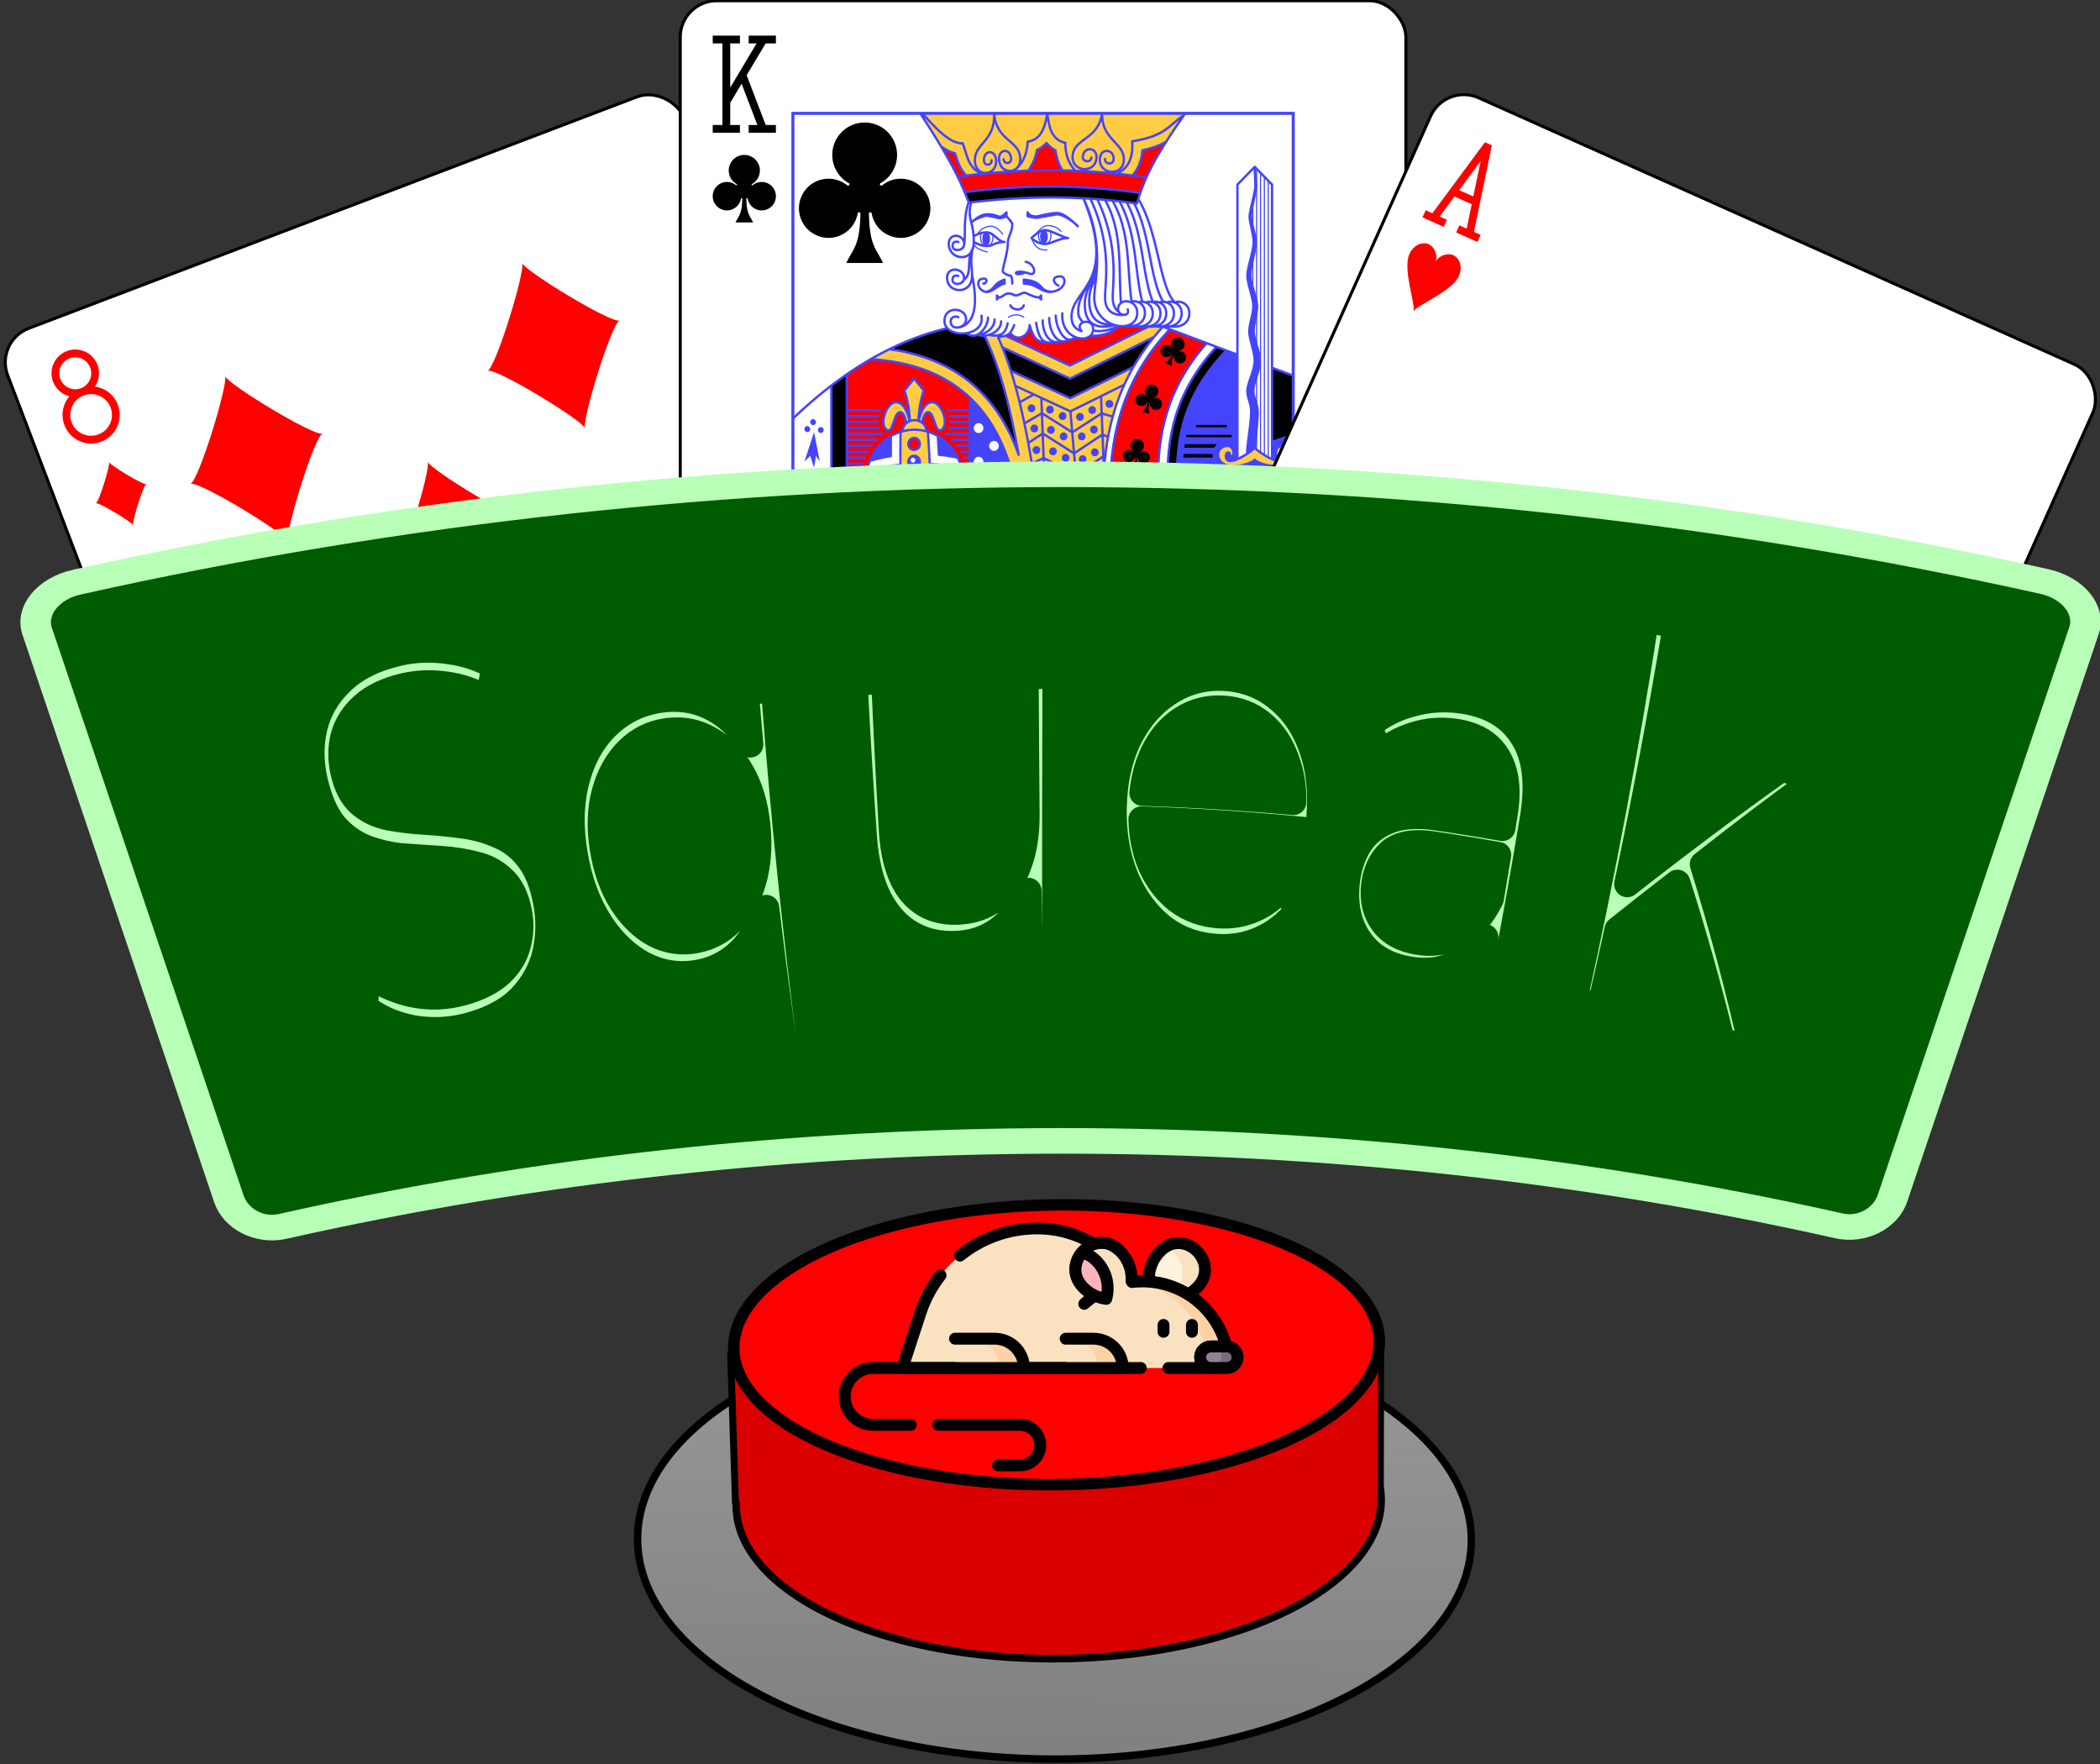 <?xml version="1.0" encoding="UTF-8" standalone="no"?>
<svg
   width="183.3mm"
   height="154mm"
   viewBox="0 0 183.3 154"
   version="1.1"
   id="svg8"
   inkscape:version="1.3.2 (091e20e, 2023-11-25, custom)"
   sodipodi:docname="squeakLogo.svg"
   xml:space="preserve"
   xmlns:inkscape="http://www.inkscape.org/namespaces/inkscape"
   xmlns:sodipodi="http://sodipodi.sourceforge.net/DTD/sodipodi-0.dtd"
   xmlns:xlink="http://www.w3.org/1999/xlink"
   xmlns="http://www.w3.org/2000/svg"
   xmlns:svg="http://www.w3.org/2000/svg"
   xmlns:rdf="http://www.w3.org/1999/02/22-rdf-syntax-ns#"
   xmlns:cc="http://creativecommons.org/ns#"
   xmlns:dc="http://purl.org/dc/elements/1.1/"><rect x="0" y="0" width="183.3" height="154" fill="#333333" stroke="none"/><defs
     id="defs2"><linearGradient
       id="linearGradient7"
       inkscape:collect="always"><stop
         style="stop-color:#999999;stop-opacity:1;"
         offset="0"
         id="stop7" /><stop
         style="stop-color:#7f7f7f;stop-opacity:1;"
         offset="1"
         id="stop8" /></linearGradient><inkscape:path-effect
       effect="envelope"
       id="path-effect7098"
       is_visible="true"
       lpeversion="1"
       yy="true"
       xx="false"
       bendpath1="m -168.418,-210.671 c 39.738,-11.552 99.069,-11.089 137.297,0.456"
       bendpath2="m -41.979,-202.094 v 29.718"
       bendpath3="m -157.533,-168.099 c 38.079,-13.272 75.582,-13.581 115.286,-0.267"
       bendpath4="m -159.137,-202.094 v 29.718"
       bendpath1-nodetypes="cc"
       bendpath3-nodetypes="cc" /><inkscape:path-effect
       effect="bend_path"
       id="path-effect1544"
       is_visible="true"
       lpeversion="1"
       bendpath="m 22.336,87.794 c 45.719,-12.917 91.074,-12.741 136.08,0"
       prop_scale="1"
       scale_y_rel="false"
       vertical="false"
       hide_knot="false"
       bendpath-nodetypes="cc" /><rect
       id="CKX"
       width="164.8"
       height="260.8"
       x="-82.4"
       y="-130.4" /><pattern
       patternUnits="userSpaceOnUse"
       width="337.349"
       height="392.474"
       patternTransform="translate(6.1876468e-7,31.898)"
       id="pattern499"><g
         id="g1292"
         transform="matrix(3.78,0,0,3.78,-64.813,-82.575)"><g
           id="g893"
           transform="matrix(0.265,0,0,0.265,50.101,66.73)"><symbol
             id="D8"
             viewBox="-500 -500 1000 1000"
             preserveAspectRatio="xMinYMid"><path
               d="m -1,-50 a 205,205 0 1 1 2,0 h -2 a 255,255 0 1 0 2,0 z"
               stroke="#ff0000"
               stroke-width="80"
               stroke-linecap="square"
               stroke-miterlimit="1.5"
               fill="none"
               id="path833" /></symbol><symbol
             id="D"
             viewBox="-600 -600 1200 1200"
             preserveAspectRatio="xMinYMid"><path
               d="M -400,0 C -350,0 0,-450 0,-500 0,-450 350,0 400,0 350,0 0,450 0,500 0,450 -350,0 -400,0 Z"
               fill="#ff0000"
               id="path836" /></symbol><rect
             width="239"
             height="335"
             x="-87.866"
             y="-126.822"
             rx="12"
             ry="12"
             fill="#ffffff"
             stroke="#000000"
             id="rect839"
             transform="rotate(-21.044)" /><use
             xlink:href="#D"
             height="70"
             width="70"
             x="-87.501"
             y="-35"
             id="use841"
             transform="rotate(-21.044,93.688,-105.498)" /><use
             xlink:href="#D"
             height="70"
             width="70"
             x="17.501"
             y="-35"
             id="use843"
             transform="rotate(-21.044,93.688,-105.498)" /><use
             xlink:href="#D8"
             height="32"
             width="32"
             x="-114.4"
             y="-156"
             id="use845"
             transform="rotate(-21.044,93.688,-105.498)" /><use
             xlink:href="#D"
             height="26.769"
             width="26.769"
             x="-111.784"
             y="-119"
             id="use847"
             transform="rotate(-21.044,93.688,-105.498)" /><use
             xlink:href="#D"
             height="70"
             width="70"
             x="-87.501"
             y="-135.501"
             id="use849"
             transform="rotate(-21.044,93.688,-105.498)" /><use
             xlink:href="#D"
             height="70"
             width="70"
             x="17.501"
             y="-135.501"
             id="use851"
             transform="rotate(-21.044,93.688,-105.498)" /><use
             xlink:href="#D"
             height="70"
             width="70"
             x="-35"
             y="-85.25"
             id="use853"
             transform="rotate(-21.044,93.688,-105.498)" /><g
             transform="rotate(158.956,19.595,17.401)"
             id="g865"><use
               xlink:href="#D8"
               height="32"
               width="32"
               x="-114.4"
               y="-156"
               id="use855" /><use
               xlink:href="#D"
               height="26.769"
               width="26.769"
               x="-111.784"
               y="-119"
               id="use857" /><use
               xlink:href="#D"
               height="70"
               width="70"
               x="-87.501"
               y="-135.501"
               id="use859" /><use
               xlink:href="#D"
               height="70"
               width="70"
               x="17.501"
               y="-135.501"
               id="use861" /><use
               xlink:href="#D"
               height="70"
               width="70"
               x="-35"
               y="-85.25"
               id="use863" /></g></g></g></pattern><clipPath
       clipPathUnits="userSpaceOnUse"
       id="clipPath1557"><rect
         style="fill:#000000;stroke-width:3.78;stroke-linejoin:round;paint-order:stroke fill markers"
         id="rect1559"
         width="283.853"
         height="368.706"
         x="-106.704"
         y="-243.52"
         rx="12"
         ry="12"
         transform="rotate(-24.103)" /></clipPath><linearGradient
       inkscape:collect="always"
       xlink:href="#linearGradient7"
       id="linearGradient8"
       x1="36.887"
       y1="11.096"
       x2="35.86"
       y2="50.565"
       gradientUnits="userSpaceOnUse" /><clipPath
       clipPathUnits="userSpaceOnUse"
       id="clipPath14"><rect
         style="fill:#000000;stroke:#000000;stroke-width:3.78;stroke-linejoin:round;paint-order:stroke fill markers"
         id="rect15"
         width="253.548"
         height="193.949"
         x="-168.321"
         y="-198.217"
         rx="12"
         ry="12"
         transform="rotate(20.775)" /></clipPath></defs><sodipodi:namedview
     id="base"
     pagecolor="#ffffff"
     bordercolor="#666666"
     borderopacity="1.0"
     inkscape:pageopacity="0.0"
     inkscape:pageshadow="2"
     inkscape:zoom="0.7"
     inkscape:cx="446.42857"
     inkscape:cy="260.71429"
     inkscape:document-units="mm"
     inkscape:current-layer="layer1"
     inkscape:document-rotation="0"
     showgrid="false"
     inkscape:object-nodes="false"
     inkscape:snap-nodes="false"
     showguides="true"
     inkscape:guide-bbox="true"
     fit-margin-top="0"
     fit-margin-left="0"
     fit-margin-right="0"
     fit-margin-bottom="0"
     inkscape:window-width="1920"
     inkscape:window-height="1009"
     inkscape:window-x="1912"
     inkscape:window-y="-8"
     inkscape:window-maximized="1"
     inkscape:showpageshadow="2"
     inkscape:pagecheckerboard="0"
     inkscape:deskcolor="#d1d1d1" /><g
     inkscape:label="Layer 1"
     inkscape:groupmode="layer"
     id="layer1"><g
       id="g14"
       transform="matrix(0.247,-0.094,0.094,0.247,44.802,59.928)"
       style="display:inline"
       clip-path="url(#clipPath14)"><symbol
         id="D8-5"
         viewBox="-500 -500 1000 1000"
         preserveAspectRatio="xMinYMid"><path
           d="m -1,-50 a 205,205 0 1 1 2,0 h -2 a 255,255 0 1 0 2,0 z"
           stroke="#ff0000"
           stroke-width="80"
           stroke-linecap="square"
           stroke-miterlimit="1.5"
           fill="none"
           id="path1" /></symbol><symbol
         id="D-4"
         viewBox="-600 -600 1200 1200"
         preserveAspectRatio="xMinYMid"><path
           d="M -400,0 C -350,0 0,-450 0,-500 0,-450 350,0 400,0 350,0 0,450 0,500 0,450 -350,0 -400,0 Z"
           fill="#ff0000"
           id="path2" /></symbol><rect
         width="239"
         height="335"
         x="-119.5"
         y="-167.5"
         rx="12"
         ry="12"
         fill="#ffffff"
         stroke="#000000"
         id="rect2-5" /><use
         xlink:href="#D-4"
         height="70"
         width="70"
         x="-87.501"
         y="-35"
         id="use2" /><use
         xlink:href="#D-4"
         height="70"
         width="70"
         x="17.501"
         y="-35"
         id="use3" /><use
         xlink:href="#D8-5"
         height="32"
         width="32"
         x="-114.4"
         y="-156"
         id="use4" /><use
         xlink:href="#D-4"
         height="26.769"
         width="26.769"
         x="-111.784"
         y="-119"
         id="use5" /><use
         xlink:href="#D-4"
         height="70"
         width="70"
         x="-87.501"
         y="-135.501"
         id="use6" /><use
         xlink:href="#D-4"
         height="70"
         width="70"
         x="17.501"
         y="-135.501"
         id="use7" /><use
         xlink:href="#D-4"
         height="70"
         width="70"
         x="-35"
         y="-85.25"
         id="use8" /><g
         transform="scale(-1)"
         id="g13"><use
           xlink:href="#D8-5"
           height="32"
           width="32"
           x="-114.4"
           y="-156"
           id="use9" /><use
           xlink:href="#D-4"
           height="26.769"
           width="26.769"
           x="-111.784"
           y="-119"
           id="use10" /><use
           xlink:href="#D-4"
           height="70"
           width="70"
           x="-87.501"
           y="-135.501"
           id="use11" /><use
           xlink:href="#D-4"
           height="70"
           width="70"
           x="17.501"
           y="-135.501"
           id="use12" /><use
           xlink:href="#D-4"
           height="70"
           width="70"
           x="-35"
           y="-85.25"
           id="use13" /></g></g><g
       id="g1335"
       transform="translate(-24.149,-21.298)"><g
         id="g1179"
         transform="matrix(0.265,0,0,0.265,115.193,65.748)"><symbol
           id="CK"
           viewBox="-500 -500 1000 1000"
           preserveAspectRatio="xMinYMid"><path
             d="m -285,-460 h 200 m -100,0 v 920 m -100,0 H -85 M 85,-460 h 200 m -100,20 -355,595 M 85,460 H 285 M 185,440 -10,-70"
             stroke="#000000"
             stroke-width="80"
             stroke-linecap="square"
             stroke-miterlimit="1.5"
             fill="none"
             id="path1060" /></symbol><symbol
           id="C"
           viewBox="-600 -600 1200 1200"
           preserveAspectRatio="xMinYMid"><path
             d="m 30,150 c 5,235 55,250 100,350 H -130 C -85,400 -35,385 -30,150 a 10,10 0 0 0 -20,0 210,210 0 1 1 -74,-201 10,10 0 0 0 14,-14 230,230 0 1 1 220,0 10,10 0 0 0 14,14 210,210 0 1 1 -74,201 10,10 0 0 0 -20,0 z"
             fill="#000000"
             id="path1063" /></symbol><symbol
           id="CK1"
           preserveAspectRatio="none"
           viewBox="0 0 1300 2000"><path
             fill="#ffcc44"
             d="m 315.885,799.273 c -12.562,0 -24.692,1.853 -36.105,5.371 -0.482,27.81 -0.564,55.373 -0.33,82.758 -30.264,3.329 -59.226,9.711 -87.205,18.668 -0.918,6.037 -1.359,12.068 -1.359,18.203 0,19.372 4.407,37.715 12.396,53.82 85.715,-21.842 147.417,-22.492 227.926,-6.012 6.301,-14.68 9.678,-30.85 9.678,-47.809 0,-9.419 -1.041,-18.594 -3.1,-27.301 -28.568,-6.289 -55.929,-10.094 -82.244,-11.602 -1.17,-27.087 -2.756,-54.122 -4.695,-81.094 -11.011,-3.262 -22.783,-5.004 -34.961,-5.004 z M 315,865 a 15,15 0 0 1 15,15 15,15 0 0 1 -15,15 15,15 0 0 1 -15,-15 15,15 0 0 1 15,-15 z m -50,45 a 15,15 0 0 1 15,15 15,15 0 0 1 -15,15 15,15 0 0 1 -15,-15 15,15 0 0 1 15,-15 z m 100,0 a 15,15 0 0 1 15,15 15,15 0 0 1 -15,15 15,15 0 0 1 -15,-15 15,15 0 0 1 15,-15 z M 285.242,803.2 a 30.653,27.5 0 0 1 -0.01,-0.7 30.653,27.5 0 0 1 30.653,-27.5 30.653,27.5 0 0 1 30.653,27.5 v 0 a 30.653,27.5 0 0 1 -0.011,0.741 M 303.336,777.964 C 300.167,763.716 289.4,725.933 265,730 c -23.937,3.989 -41.639,59.017 -20,70 16.945,8.601 16.09,-46.873 35,-45 9.353,0.926 13.581,21.494 14.691,28.027 m 31.247,-6.473 C 327.446,750.406 331.614,724.785 340,700 l -25,-30 -25,30 c 8.449,24.971 12.617,50.791 14.095,77.143 m 31.469,4.446 C 336.989,773.911 341.253,755.866 350,755 c 18.91,-1.873 18.055,53.601 35,45 21.639,-10.983 3.937,-66.011 -20,-70 -24.002,-4 -34.812,32.494 -38.175,47.247 M 692.055,965.938 C 709.004,925.848 680.221,905.826 650,905.238 c -30.221,0.587 -59.004,20.61 -42.055,60.699 -45,-34.547 -65.377,2.234 -65.636,34.062 0.259,31.828 20.636,68.61 65.636,34.062 -16.95,40.089 11.834,60.112 42.055,60.699 30.221,-0.587 59.004,-20.61 42.055,-60.699 45,34.547 65.377,-2.234 65.636,-34.062 -0.259,-31.828 -20.636,-68.61 -65.636,-34.062 z m -66.722,-55.4 c -1.29,-7.872 -2.6,-15.699 -3.928,-23.484 1.33,7.788 2.648,15.604 3.941,23.479 z m 124.392,49.792 56.495,-0.442 c 0.754,-109.529 18.217,-216.805 78.238,-318.928 L 720.643,719.635 566.141,650.158 c -9.748,-29.54 -20.637,-57.824 -32.992,-84.678 l -34.475,-2.598 c 41.321,84.043 67.265,185.872 87.854,299.418 C 556.316,778.594 509.835,715.502 450.533,671.752 393.438,629.63 325.649,605.785 251.816,595.359 c -16.482,7.737 -33.214,16.435 -49.742,25.709 182.001,10.664 321.309,95.862 372.763,308.34 C 635,890 711.038,893.671 749.724,960.329 Z M 609.779,823.213 c 0.128,0.657 0.259,1.311 0.387,1.969 -0.128,-0.658 -0.259,-1.312 -0.387,-1.969 z m 3.334,17.41 c 0.19,1.013 0.377,2.032 0.566,3.047 -0.189,-1.015 -0.377,-2.034 -0.566,-3.047 z m 2.693,14.621 c 0.351,1.93 0.701,3.861 1.049,5.797 -0.347,-1.937 -0.698,-3.866 -1.049,-5.797 z m 1.723,9.6 c 1.228,6.89 2.437,13.817 3.629,20.779 -1.191,-6.965 -2.402,-13.887 -3.629,-20.779 z m 597.389,190.095 A 25,25 0 0 1 1225,1075 v 0 a 25,25 0 0 1 -25,25 25,25 0 0 1 -25,-25 25,25 0 0 1 14.281,-22.585 M 1260,1035 a 47.5,20 0 0 1 -47.5,20 47.5,20 0 0 1 -47.5,-20 47.5,20 0 0 1 47.5,-20 47.5,20 0 0 1 47.5,20 z M 1105,860 c 0,-20 40,-32.707 40,0 0,7.453 -10,7.533 -10,0 0,-5 -9.929,-5.124 -10,5 -0.247,34.999 65,-10 75,-20 10,10 75.247,54.999 75,20 -0.071,-10.124 -10,-10 -10,-5 0,7.533 -10,7.453 -10,0 0,-32.707 40,-20 40,0 0,50 -85,27.6 -95,15 -10,12.6 -95,35 -95,-15 z M 961.508,538.871 924.371,538.304 719.572,636.91 552.731,561.53 C 548.522,563.039 542.702,564.015 535,565 l 9.177,25.88 L 720,670 938.71,564.549 c 7.323,-8.75 14.87,-17.238 22.798,-25.678 z M 314.675,-24.081 c 55.011,81.034 88.648,134.919 113.401,184.046 187.307,-23.752 340.515,-19.215 490.885,1.272 C 937.126,121.894 965.737,74.186 1021.666,-2.889 M 806.262,960 748.01,960 l 6.218,15 h 51.22 z m -254.299,7e-5 -59.368,-2e-5 L 492.499,975 h 52.346 z"
             id="path1066" /></symbol><symbol
           id="CK2"
           preserveAspectRatio="none"
           viewBox="0 0 1300 2000"><path
             fill="#ff0000"
             d="m 330,835 a 15,15 0 0 1 -15,15 15,15 0 0 1 -15,-15 15,15 0 0 1 15,-15 15,15 0 0 1 15,15 z m 0,90 a 15,15 0 0 1 -15,15 15,15 0 0 1 -15,-15 15,15 0 0 1 15,-15 15,15 0 0 1 15,15 z m -95,10 a 15,15 0 0 1 -15,15 15,15 0 0 1 -15,-15 15,15 0 0 1 15,-15 15,15 0 0 1 15,15 z m 190,-5 a 15,15 0 0 1 -15,15 15,15 0 0 1 -15,-15 15,15 0 0 1 15,-15 15,15 0 0 1 15,15 z m -285.18,15.306 c 7.62,3.718 15.839,8.658 23.19,14.922 l 33.176,-0.048 c -3.453,-11.245 -5.302,-23.36 -5.302,-35.905 10e-6,-58.338 39.964,-107.342 94.008,-121.128 l 0.349,0.054 c -0.007,-0.233 -0.01,-0.466 -0.01,-0.7 0,-7.817 3.635,-14.872 9.465,-19.676 C 293.581,776.494 289.353,755.926 280,755 c -18.91,-1.873 -18.055,53.601 -35,45 -21.639,-10.983 -3.937,-66.011 20,-70 24.4,-4.067 35.167,33.716 38.336,47.964 l 0.759,-0.82 C 302.617,750.791 298.449,724.971 290,700 l 25,-30 25,30 c -8.386,24.785 -12.554,50.406 -14.062,76.554 l 0.887,0.693 C 330.188,762.494 340.998,726 365,730 c 23.937,3.989 41.639,59.017 20,70 -16.945,8.601 -16.09,-46.873 -35,-45 -8.747,0.866 -13.011,18.911 -14.708,26.302 6.749,4.751 11.246,12.504 11.246,21.198 0,0 -0.004,0.494 0.335,0.738 54.217,13.902 94.012,62.822 94.012,121.037 0,12.296 -1.775,24.177 -5.178,35.564 l 24.588,0.162 -0.034,-241.332 c -67.099,-62.058 -155.93,-91.59 -258.1,-97.65 -21.19,11.91 -42.063,24.819 -62.295,38.421 L 140,940 Z M 600.074,1000 a 20,20 0 0 1 -20,20 20,20 0 0 1 -20,-20 20,20 0 0 1 20,-20 20,20 0 0 1 20,20 z M 670,944.171 a 20,20 0 0 1 -20,20 20,20 0 0 1 -20,-20 20,20 0 0 1 20,-20 20,20 0 0 1 20,20 z m -177.721,30.287 c 0.903,16.641 1.104,34.162 1.149,50.803 l 53.451,-0.341 c -3.026,-7.745 -4.501,-16.506 -4.569,-24.919 0.07,-8.615 1.614,-17.593 4.745,-25.429 M 949.495,955.597 c -40.89,11.85 -72.976,43.679 -85.452,84.269 l -38.424,0.127 c -9.314,-175.274 7.103,-342.09 153.56,-494.674 l 95.939,35.134 C 968.125,698.475 943.889,822.19 949.495,955.597 Z m -80.306,-419.758 55.182,2.466 -204.799,98.606 -167.212,-75.257 c 4.803,-1.49 8.364,-3.585 12.055,-6.76 C 585,580 615,560 615,535 c 10,30 15,40 39.615,43.97 28.317,-1.168 56.271,-2.887 77.742,-14.417 16.018,6.956 33.704,5.118 42.247,-4.035 29.608,4.696 64.647,-11.968 69.861,-23.703 8.364,1.277 17.089,1.043 24.724,-0.977 z M 385.068,83.802 c 10.924,7.535 23.026,14.089 36.414,17.193 3.267,10.612 6.91,23.055 14.428,36.765 3.727,6.796 8.659,13.439 14.083,19.651 56.069,-6.631 109.767,-10.662 161.315,-12.313 10.983,-14.435 19.109,-32.141 23.045,-52.675 9.534,-4.369 17.877,-10.464 24.628,-17.581 6.334,7.509 14.316,14.094 23.585,19.026 2.55,19.152 8.806,36.11 17.092,50.458 62.52,0.996 122.871,5.51 182.229,12.897 1.037,-1.05 2.172,-2.283 3.279,-3.56 13.508,-15.578 21.043,-36.194 22.979,-60.173 26.421,-5.609 46.231,-13.179 61.298,-20.946 C 932.027,129.866 915.355,165.636 902.969,200.448 762.459,182.124 619.895,178.132 445.947,198.207 430.242,162.076 411.849,127.382 385.068,83.802 Z"
             id="path1069" /></symbol><symbol
           id="CK3"
           preserveAspectRatio="none"
           viewBox="0 0 1300 2000"><path
             fill="#4444ff"
             d="m 1200,135 c -0.037,15.315 1.717,33.768 1.717,48.768 0,15 -15,62.053 -15,77.053 0,15 10.484,45.412 10.484,65.412 0,20 -16.307,64.104 -16.307,84.104 0,20 15.559,56.307 15.559,76.307 0,20 -10.559,45 -10.559,65 0,20 13.842,48.621 13.842,73.621 0,25 -18.842,55.895 -18.842,75.895 0,20 9.812,29.178 9.812,54.178 0,23.257 -10.175,80.864 -10.748,104.863 l 20.449,-14.576 c 1.908,-27.812 7.832,-71.454 7.301,-90.895 -0.682,-24.991 -10.739,-33.898 -11.285,-53.891 -0.546,-19.993 17.448,-51.39 16.766,-76.381 -0.682,-24.991 -15.302,-53.224 -15.848,-73.217 -0.546,-19.993 9.327,-45.271 8.781,-65.264 -0.546,-19.993 -17.089,-55.859 -17.635,-75.852 -0.546,-19.993 14.552,-64.527 14.006,-84.52 -0.546,-19.993 -11.856,-50.105 -12.266,-65.1 -0.409,-14.994 13.302,-62.439 12.893,-77.434 C 1202.712,168.078 1200.447,149.679 1200,135 Z M 652.26,294.029 a 10,17.5 0 0 0 -10,17.5 10,17.5 0 0 0 10,17.5 10,17.5 0 0 0 10,-17.5 10,17.5 0 0 0 -10,-17.5 z m -150.045,5.174 a 10,17.5 0 0 0 -10,17.5 10,17.5 0 0 0 10,17.5 10,17.5 0 0 0 10,-17.5 10,17.5 0 0 0 -10,-17.5 z M 550,420 c -30,10 -25,25 -45,30 l -0.535,0.986 C 519.068,450.964 535,432.099 550,430 Z m 50,0 v 10 c 32.317,0 45.721,21.485 67.297,20.986 L 666.506,450 C 636.948,445 652.098,425 600,420 Z m 526,179.061 c -110.185,112.444 -133.558,223.164 -127.121,352.562 49.771,5.739 90.761,41.014 104.746,88.152 l 33.434,0.154 C 1119.776,1025.488 1105,1003.421 1105,970 c 0,-65 45,-75 55,-75 10.714,0 19.736,7.646 25.881,18.133 3.557,-5.198 14.418,-10.991 32.49,-14.863 66.707,-14.294 60.623,22.506 20.529,29.049 36.973,-3.507 38.855,15.323 19.521,26.08 21.321,5.563 13.378,23.555 -10.729,29.428 31.239,4.095 17.127,31.041 -17.062,32.982 17.353,3.768 29.369,10.889 29.369,19.191 0,1.834 -0.586,3.61 -1.627,5.148 L 1300,1040.029 V 662.668 l -55,-20.164 -0.103,230.912 c 16.051,6.826 30.219,7.928 30.104,-8.416 -0.071,-10.124 -10,-10 -10,-5 0,7.533 -10,7.453 -10,0 0,-32.707 40,-20 40,0 0,50 -85,27.6 -95,15 -4.206,5.299 -21.68,12.325 -40.516,14.977 -0.269,0.038 -0.539,0.075 -0.809,0.111 -1.133,0.152 -2.269,0.292 -3.408,0.41 C 1130.54,893.06 1105,887.407 1105,860 c 0,-20 40,-32.707 40,0 0,7.453 -10,7.533 -10,0 0,-5 -9.929,-5.124 -10,5 -0.114,16.128 13.68,15.268 29.783,8.551 L 1155,609.209 Z m 112.9,328.258 c -1.969,0.187 -4.011,0.42 -6.182,0.738 2.14,-0.166 4.202,-0.415 6.182,-0.738 z M 460.174,718.588 459.896,960 550.65,960.072 575.322,929.25 C 552.679,836.103 513.073,767.382 460.174,718.588 Z m 362.207,5.328 a 10,10 0 0 0 -10,10 10,10 0 0 0 10,10 10,10 0 0 0 10,-10 10,10 0 0 0 -10,-10 z M 620,735 a 10,10 0 0 0 -10,10 10,10 0 0 0 10,10 10,10 0 0 0 10,-10 10,10 0 0 0 -10,-10 z m 48.029,3.283 a 10,10 0 0 0 -10,10 10,10 0 0 0 10,10 10,10 0 0 0 10,-10 10,10 0 0 0 -10,-10 z m 109.605,1.232 a 10,10 0 0 0 -10,10 10,10 0 0 0 10,10 10,10 0 0 0 10,-10 10,10 0 0 0 -10,-10 z m -76.764,15.189 a 10,10 0 0 0 -10,10 10,10 0 0 0 10,10 10,10 0 0 0 10,-10 10,10 0 0 0 -10,-10 z m 45.154,2.053 a 10,10 0 0 0 -10,10 10,10 0 0 0 10,10 10,10 0 0 0 10,-10 10,10 0 0 0 -10,-10 z M 52.5,772.5 a 7.5,7.5 0 0 0 -7.5,7.5 7.5,7.5 0 0 0 7.5,7.5 7.5,7.5 0 0 0 7.5,-7.5 7.5,7.5 0 0 0 -7.5,-7.5 z m 430,10 c 6.904,0 12.5,5.596 12.5,12.5 0,6.904 -5.596,12.5 -12.5,12.5 -6.904,0 -12.5,-5.596 -12.5,-12.5 0,-6.904 5.596,-12.5 12.5,-12.5 z m 144.889,3.402 a 10,10 0 0 0 -10,10 10,10 0 0 0 10,10 10,10 0 0 0 10,-10 10,10 0 0 0 -10,-10 z m 154.762,2.875 a 10,10 0 0 0 -10,10 10,10 0 0 0 10,10 10,10 0 0 0 10,-10 10,10 0 0 0 -10,-10 z m -111.658,0.82 a 10,10 0 0 0 -10,10 10,10 0 0 0 10,10 10,10 0 0 0 10,-10 10,10 0 0 0 -10,-10 z M 37.5,790 a 7.5,7.5 0 0 0 -7.5,7.5 7.5,7.5 0 0 0 7.5,7.5 7.5,7.5 0 0 0 7.5,-7.5 7.5,7.5 0 0 0 -7.5,-7.5 z m 35,2.5 A 7.5,7.5 0 0 0 65,800 7.5,7.5 0 0 0 72.5,807.5 7.5,7.5 0 0 0 80,800 7.5,7.5 0 0 0 72.5,792.5 Z M 55,805 l -25,75 15,-15 10,30 5,-30 10,15 z m 648.334,1.018 a 10,10 0 0 0 -10,10 10,10 0 0 0 10,10 10,10 0 0 0 10,-10 10,10 0 0 0 -10,-10 z m 47.207,0 a 10,10 0 0 0 -10,10 10,10 0 0 0 10,10 10,10 0 0 0 10,-10 10,10 0 0 0 -10,-10 z m -373.895,9.004 c 0.997,15.698 1.91,31.454 2.725,47.219 15.947,1.634 32.21,4.046 48.732,7.035 -11.308,-23.03 -29.273,-41.879 -51.457,-54.254 z M 254.529,815.438 c -24.402,13.713 -43.634,35.351 -54.459,61.779 17.57,-4.566 35.727,-8.569 54.344,-11.539 -0.036,-16.674 0.013,-33.4 0.115,-50.24 z M 522.5,827.5 c 6.904,0 12.5,5.596 12.5,12.5 0,6.904 -5.596,12.5 -12.5,12.5 -6.904,0 -12.5,-5.596 -12.5,-12.5 0,-6.904 5.596,-12.5 12.5,-12.5 z m 110.227,13 a 10,10 0 0 0 -10,10 10,10 0 0 0 10,10 10,10 0 0 0 10,-10 10,10 0 0 0 -10,-10 z m 43.104,3.285 a 10,10 0 0 0 -10,10 10,10 0 0 0 10,10 10,10 0 0 0 10,-10 10,10 0 0 0 -10,-10 z m 108.783,2.463 a 10,10 0 0 0 -10,10 10,10 0 0 0 10,10 10,10 0 0 0 10,-10 10,10 0 0 0 -10,-10 z m -75.943,13.957 a 10,10 0 0 0 -10,10 10,10 0 0 0 10,10 10,10 0 0 0 10,-10 10,10 0 0 0 -10,-10 z m 44.336,3.285 a 10,10 0 0 0 -10,10 10,10 0 0 0 10,10 10,10 0 0 0 10,-10 10,10 0 0 0 -10,-10 z M 315,865 a 15,15 0 0 0 -15,15 15,15 0 0 0 15,15 15,15 0 0 0 15,-15 15,15 0 0 0 -15,-15 z m 167.5,2.5 c 6.904,0 12.5,5.596 12.5,12.5 0,6.904 -5.596,12.5 -12.5,12.5 -6.904,0 -12.5,-5.596 -12.5,-12.5 0,-6.904 5.596,-12.5 12.5,-12.5 z m -170.459,2.441 a 6.026,6.074 0 0 1 6.027,6.074 6.026,6.074 0 0 1 -6.027,6.074 6.026,6.074 0 0 1 -6.025,-6.074 6.026,6.074 0 0 1 6.025,-6.074 z m 477.91,22.693 a 10,10 0 0 0 -10,10 10,10 0 0 0 10,10 10,10 0 0 0 10,-10 10,10 0 0 0 -10,-10 z m -111.658,6.568 a 10,10 0 0 0 -9.105,5.867 l 19.084,4.783 a 10,10 0 0 0 0.021,-0.65 10,10 0 0 0 -10,-10 z M 537.5,905 c 6.904,0 12.5,5.596 12.5,12.5 0,6.904 -5.596,12.5 -12.5,12.5 -6.904,0 -12.5,-5.596 -12.5,-12.5 0,-6.904 5.596,-12.5 12.5,-12.5 z m 220.842,4.877 a 10,10 0 0 0 -10,10 10,10 0 0 0 10,10 10,10 0 0 0 10,-10 10,10 0 0 0 -10,-10 z M 265,910 a 15,15 0 0 0 -15,15 15,15 0 0 0 15,15 15,15 0 0 0 15,-15 15,15 0 0 0 -15,-15 z m 100,0 a 15,15 0 0 0 -15,15 15,15 0 0 0 15,15 15,15 0 0 0 15,-15 15,15 0 0 0 -15,-15 z m -3.393,4.941 a 6.026,6.074 0 0 1 6.025,6.074 6.026,6.074 0 0 1 -6.025,6.074 6.026,6.074 0 0 1 -6.027,-6.074 6.026,6.074 0 0 1 6.027,-6.074 z M 261.025,915 a 6.026,6.074 0 0 1 6.027,6.074 6.026,6.074 0 0 1 -6.027,6.074 A 6.026,6.074 0 0 1 255,921.074 6.026,6.074 0 0 1 261.025,915 Z m 450.107,0.623 a 10,10 0 0 0 -5.623,1.732 l 15.465,10.043 a 10,10 0 0 0 0.158,-1.775 10,10 0 0 0 -10,-10 z m -385.545,69.748 c -33.881,0.246 -68.068,5.053 -108.615,14.904 22.599,29.839 58.518,48.998 98.912,48.998 42.75,0 80.488,-21.459 102.834,-54.234 -33.579,-6.552 -63.236,-9.885 -93.131,-9.668 z"
             id="path1072" /></symbol><symbol
           id="CK4"
           preserveAspectRatio="none"
           viewBox="0 0 1300 2000"><path
             fill="#000000"
             d="m 672.932,185.051 c -70.695,-0.111 -145.242,4.245 -226.6,14.096 l 10.719,26.285 c 165.82,-19.487 302.234,-15.744 436.891,2.145 l 8.82,-26.432 C 828.225,191.039 753.053,185.177 672.932,185.051 Z M 401.371,542.795 c -51.871,11.766 -101.648,29.669 -149.643,52.605 73.92,10.384 141.71,34.23 198.805,76.352 59.302,43.75 105.782,106.842 135.994,190.549 C 565.939,748.755 539.995,646.926 498.674,562.883 L 425,555 Z M 938.568,564.764 720,670 544.178,590.879 l 21.852,59.182 154.613,69.574 163.99,-78.959 z m 161.953,24.988 C 992.685,704.048 968.491,820.681 974.32,951.086 l 24.766,0.594 C 992.443,822.223 1015.815,711.504 1126.139,599.146 Z M 1245,642.299 v 187.727 l 55,-18.357 V 662.613 Z M 139.914,659.406 c -13.638,9.143 -39.99,28.348 -39.99,28.348 L 100,900 c 13.807,0 25,11.193 25,25 0,4.939 -1.431,9.543 -4.184,13.057 5.064,1.281 12.006,3.796 19.5,7.492 L 140,940 Z M 1050,787 c -4.057,-0.057 -4.057,6.057 0,6 h 75 c 4.057,0.057 4.057,-6.057 0,-6 z m -27.457,25 -1.141,6 H 1140 v -6 z m -4.174,23.5 -1.242,9 h 77.267 l 7.236,-9 z m -2.996,25 -0.814,9 h 76.51 l -1.035,-9 z m -1.726,25.5 -0.492,18 h 98.631 l -13.719,-18 z m -0.602,31 0.133,6 h 86.402 l 3.066,-6 z m 0.447,20 14.803,6 h 64.621 l 1.395,-6 z m 44.559,20 8.865,6 h 23.383 l 0.357,-6 z m 25.17,20 5.519,6 h 2.035 l -0.543,-6 z m -725.148,6.648 a 3,3 0 0 0 -1.604,0.529 c -11.457,7.663 -25.357,12.096 -40.584,12.096 -13.727,0 -26.375,-3.605 -37.129,-9.928 a 3,3 0 1 0 -3.041,5.172 c 11.669,6.861 25.391,10.756 40.17,10.756 16.394,0 31.485,-4.793 43.92,-13.109 a 3,3 0 0 0 -1.732,-5.516 z m 33.119,3.672 a 3,3 0 0 0 -2.297,1.055 c -17.731,20.208 -43.762,32.898 -73.01,32.898 -27.389,0 -51.952,-11.127 -69.527,-29.137 a 3,3 0 1 0 -4.295,4.189 c 18.666,19.127 44.806,30.947 73.822,30.947 30.986,0 58.688,-13.479 77.52,-34.941 a 3,3 0 0 0 -2.213,-5.012 z"
             id="path1075" /></symbol><symbol
           id="CK5"
           preserveAspectRatio="none"
           viewBox="0 0 1300 2000"><path
             stroke="#4444ff"
             stroke-linecap="round"
             stroke-linejoin="round"
             stroke-width="6"
             fill="none"
             d="m 522.899,3.48 c 9.297,67.907 63.934,63.432 67.753,108.843 3.441,40.921 -51.645,45.49 -54.872,4.551 -2.181,-27.669 29.204,-29.893 31.355,-2.601 1.075,13.646 -18.522,15.272 -19.597,1.625 M 522.899,3.48 C 524.357,72.037 469.728,76.624 473.07,122.076 c 3.011,40.956 58.098,36.388 54.872,-4.551 -2.181,-27.669 -33.506,-24.692 -31.355,2.601 1.075,13.646 20.673,12.021 19.597,-1.625 M 803.52,0.008 c -1.617,68.432 60.021,74.375 56.2,119.751 -3.446,40.92 -65.701,35.012 -62.012,-5.886 2.493,-27.641 37.895,-23.902 35.436,3.364 -1.229,13.633 -23.377,11.53 -22.147,-2.102 M 803.499,0.01 C 792.848,67.581 731.196,61.822 726.837,107.146 c -3.931,40.874 58.324,46.784 62.012,5.886 2.493,-27.641 -32.977,-30.629 -35.436,-3.364 -1.229,13.633 20.918,15.735 22.147,2.102 m 106.199,45.593 c 1.162,-1.191 2.297,-2.424 3.404,-3.7 13.508,-15.578 21.043,-36.194 22.979,-60.173 C 934.565,87.882 954.374,80.312 970,71.807 M 840.764,152.609 C 868.581,141.054 884.669,116.444 881.616,70.528 970.038,57.493 977.856,28.05 1016.116,4.804 M 384.638,83.186 c 11.354,8.151 23.456,14.705 36.844,17.809 3.267,10.612 6.91,23.055 14.428,36.765 3.727,6.796 8.659,13.439 14.821,19.612 m 39.926,-4.327 C 452.771,135.41 453.483,104.497 440.895,75.58 408.942,77.337 370.459,37.367 336.36,-0.2 M 611.364,145.179 c 10.925,-14.516 19.051,-32.222 22.987,-52.756 9.534,-4.369 17.877,-10.464 24.628,-17.581 6.334,7.509 14.316,14.094 23.585,19.026 2.55,19.152 8.806,36.11 17.69,50.523 M 661.111,-4.759348e-7 C 654.888,34.596 646.015,66.138 610.121,71.521 608.01,108.173 593.554,131.478 571.811,146.878 m 162.659,-1.506 C 718.002,129.079 707.963,106.586 707.944,74.453 672.417,66.93 665.355,34.91 661.111,-4.759348e-7 c 0,0 0,0 0,0 M 1019.418,0.214 C 930.312,123.368 911.818,170.701 893.877,227.738 M 331.331,0.603 C 399.557,102.391 431.379,159.184 457.191,225.525 m -10.859,-26.378 c 173.564,-21.015 316.127,-17.023 456.431,1.998 m -445.711,24.288 c 165.82,-19.487 302.234,-15.745 436.89,2.144 M 428.129,160.035 c 187.255,-23.821 340.462,-19.284 490.611,1.877 M -0.065,771.262 C 113.128,665.907 248.106,577.56 401.371,542.796 m 753.629,66.838 -195.605,-71.563 m 340.605,124.612 -55,-20.122 M 924.371,538.304 719.572,636.91 552.273,561.626 m -8.096,29.254 L 720,670 938.568,564.763 M 566.03,650.06 l 154.613,69.575 163.991,-78.958 m -306.737,47.621 143.174,64.427 140.143,-67.476 m -214.159,72.159 78.748,48.387 76.561,-47.889 m -153.299,50.762 81.47,50.197 74.01,-47.519 m -153.051,59.26 83.774,41.328 71.531,-45.383 m -6.209,-152.111 7.728,189.336 M 625.965,709.928 589.111,730.03 m 57.944,27.377 -45.62,26.06 m 47.63,25.198 -37.577,23.997 m 40.006,37.94 -30.533,14.272 m 181.402,-126.972 28.806,8.172 m -24.372,100.472 4.647,2.216 m -6.9,-57.421 14.644,6.01 M 605.783,960 599.283,960 m 101.434,0 -6.5,-10e-6 m -234.217,3e-5 L 460,718.461 m -19.115,205.813 a 125,125 0 0 1 -125,125 125,125 0 0 1 -125,-125 125,125 0 0 1 125,-125 125,125 0 0 1 125,125 v 0 M 961.508,538.871 C 815.969,693.799 799.004,865.22 808.188,1039.996 m 17.516,-0.01 C 816.305,864.718 832.722,697.903 979.428,545.419 M 949.775,955.531 C 943.889,822.19 968.125,698.475 1075.097,580.488 M 999.086,951.68 C 992.442,822.224 1015.816,711.505 1126.139,599.147 M 974.32,951.086 C 968.491,820.681 992.685,704.047 1100.521,589.751 M 677.5,1000 A 27.5,27.5 0 0 1 650,1027.5 27.5,27.5 0 0 1 622.5,1000 27.5,27.5 0 0 1 650,972.5 27.5,27.5 0 0 1 677.5,1000 v 0 m 14.555,-34.062 C 709.004,925.848 680.221,905.826 650,905.238 c -30.221,0.587 -59.004,20.61 -42.055,60.699 -45,-34.547 -65.377,2.234 -65.636,34.062 0.259,31.828 20.636,68.61 65.636,34.062 -16.95,40.089 11.834,60.112 42.055,60.699 30.221,-0.587 59.004,-20.61 42.055,-60.699 45,34.547 65.377,-2.234 65.636,-34.062 -0.259,-31.828 -20.636,-68.61 -65.636,-34.062 v 0 M 498.674,562.882 c 41.321,84.043 67.265,185.872 87.853,299.418 C 556.316,778.594 509.835,715.502 450.533,671.752 393.438,629.63 325.648,605.784 251.28,595.714 M 196.201,960 H 162.654 M 140,659.363 V 940 M 100,687.779 V 900 m 1114.918,154.939 A 25,25 0 0 1 1225,1075 v 0 a 25,25 0 0 1 -25,25 25,25 0 0 1 -25,-25 25,25 0 0 1 14.281,-22.585 m -10.207,9.771 C 1156.123,1055.045 1105,1032.163 1105,970 c 0,-65 45,-75 55,-75 20,0 34.105,26.642 34.105,46.642 0,40 -39.105,33.772 -39.105,3.358 0,-20 10,-30 10,-30 l -30,20 m 125,100 a 47.5,20 0 0 1 -47.5,20 47.5,20 0 0 1 -47.5,-20 47.5,20 0 0 1 47.5,-20 47.5,20 0 0 1 47.5,20 v 0 m -66.151,-95.558 C 1199.452,935.884 1208.185,932.532 1220,930 v 0 c 70,-15 59.845,26.263 15,30 -21.683,1.807 -36.039,-0.242 -43.223,-4.09 m 66.388,-2.421 c 25.294,6.414 10.023,30.033 -24.041,31.153 -50.432,1.659 -60.461,-15.413 -33.333,-25.699 m 46.743,23.891 c 31.398,4.087 17.286,31.032 -17.147,32.231 -56.677,1.973 -59.351,-22.549 -13.184,-30.637 m -31.246,-70.983 c 3.48,-5.511 14.34,-11.303 32.413,-15.176 v 0 c 70,-15 59.845,26.263 15,30 -20.954,1.746 -35.065,-0.109 -42.474,-3.708 m -33.8,32.761 C 1162.097,977.322 1145,1025 1145,1025 m 10,-151.572 V 180 l 45,-45 45,45 V 873.428 M 1105,860 c 0,-20 40,-32.707 40,0 0,7.453 -10,7.533 -10,0 0,-5 -9.929,-5.124 -10,5 -0.247,34.999 65,-10 75,-20 10,10 75.247,54.999 75,20 -0.071,-10.124 -10,-10 -10,-5 0,7.533 -10,7.453 -10,0 0,-32.707 40,-20 40,0 0,50 -85,27.6 -95,15 -10,12.6 -95,35 -95,-15 v 0 m 95.408,-14.376 c 1.908,-27.812 7.833,-71.455 7.302,-90.895 -0.682,-24.991 -10.74,-33.899 -11.286,-53.891 -0.546,-19.993 17.447,-51.39 16.765,-76.381 -0.682,-24.991 -15.3,-53.223 -15.846,-73.216 -0.546,-19.993 9.326,-45.271 8.781,-65.264 -0.546,-19.993 -17.089,-55.86 -17.634,-75.853 -0.546,-19.993 14.55,-64.526 14.005,-84.519 -0.546,-19.993 -11.856,-50.106 -12.265,-65.1 -0.409,-14.994 13.301,-62.439 12.892,-77.433 C 1202.711,168.078 1200.447,149.679 1200,135 c -0.037,15.315 1.716,33.768 1.716,48.768 0,15 -15,62.053 -15,77.053 0,15 10.484,45.411 10.484,65.411 0,20 -16.305,64.105 -16.305,84.105 0,20 15.558,56.305 15.558,76.305 0,20 -10.558,45 -10.558,65 0,20 13.842,48.621 13.842,73.621 0,25 -18.842,55.895 -18.842,75.895 0,20 9.811,29.179 9.811,54.179 0,23.257 -10.174,80.862 -10.747,104.862 M 203.405,977.834 c 85.591,-21.582 147.294,-22.233 227.62,-5.818 M 279.805,804.715 c -0.507,27.74 -0.591,55.303 -0.357,82.688 -30.264,3.329 -59.225,9.709 -87.14,18.529 M 350.728,804.292 c 2.057,26.958 3.642,53.992 4.812,81.079 26.316,1.508 53.676,5.313 82.16,11.718 M 217.225,1000.164 c 76.071,-18.433 129.859,-19.104 201.299,-5.165 M 254.644,815.468 c -0.216,16.81 -0.265,33.535 -0.23,50.209 -18.617,2.97 -36.774,6.973 -54.477,11.922 m 228.236,-8.057 c -16.592,-3.257 -32.855,-5.668 -48.802,-7.302 -0.814,-15.765 -1.727,-31.52 -2.813,-47.256 M 330,880 a 15,15 0 0 1 -15,15 15,15 0 0 1 -15,-15 15,15 0 0 1 15,-15 15,15 0 0 1 15,15 v 0 m 0,-45 a 15,15 0 0 1 -15,15 15,15 0 0 1 -15,-15 15,15 0 0 1 15,-15 15,15 0 0 1 15,15 v 0 m 0,90 a 15,15 0 0 1 -15,15 15,15 0 0 1 -15,-15 15,15 0 0 1 15,-15 15,15 0 0 1 15,15 v 0 m -50,0 a 15,15 0 0 1 -15,15 15,15 0 0 1 -15,-15 15,15 0 0 1 15,-15 15,15 0 0 1 15,15 v 0 m -45,10 a 15,15 0 0 1 -15,15 15,15 0 0 1 -15,-15 15,15 0 0 1 15,-15 15,15 0 0 1 15,15 v 0 m 145,-10 a 15,15 0 0 1 -15,15 15,15 0 0 1 -15,-15 15,15 0 0 1 15,-15 15,15 0 0 1 15,15 v 0 m 45,5 a 15,15 0 0 1 -15,15 15,15 0 0 1 -15,-15 15,15 0 0 1 15,-15 15,15 0 0 1 15,15 v 0 M 285.242,803.2 a 30.653,27.5 0 0 1 -0.01,-0.7 30.653,27.5 0 0 1 30.653,-27.5 30.653,27.5 0 0 1 30.653,27.5 v 0 a 30.653,27.5 0 0 1 -0.011,0.741 M 303.336,777.964 C 300.167,763.716 289.4,725.933 265,730 c -23.937,3.989 -41.639,59.017 -20,70 16.945,8.601 16.09,-46.873 35,-45 9.353,0.926 13.581,21.494 14.691,28.027 m 9.404,-5.884 c 4.4e-4,0.008 8.8e-4,0.016 10e-4,0.024 m 21.842,-0.613 C 327.446,750.406 331.614,724.785 340,700 l -25,-30 -25,30 c 8.449,24.971 12.617,50.791 14.095,77.143 m 21.842,-0.574 c 3e-4,-0.005 6.1e-4,-0.011 9.1e-4,-0.016 m 9.626,5.036 C 336.989,773.911 341.253,755.866 350,755 c 18.91,-1.873 18.055,53.601 35,45 21.639,-10.983 3.937,-66.011 -20,-70 -24.002,-4 -34.812,32.494 -38.175,47.247 M 177.596,945 l -38.541,10e-6 m 37.121,-15 -36.176,2e-5 m 36.207,-15 L 140,915 M 178.039,900 140,900 m 41.582,-15 -41.582,10e-6 m 47.125,-15 -47.125,3e-5 m 54.607,-15 -54.607,-2e-5 M 204.609,840 140,840 m 77.781,-15 -77.781,2e-5 m 93.264,-15 -93.264,-3e-5 M 222.865,795 140,795 m 80.217,-15 -80.217,2e-5 m 81.762,-15 -81.762,3e-5 m 86.447,-15 H 140 m 320,195 h -5.826 M 460,930 h -4.406 M 460,915 h -4.436 m 4.436,-15 h -6.271 m 6.271,-15 h -9.812 M 460,870 H 444.662 M 460,855 h -22.811 m 22.811,-15 h -32.812 m 32.813,-15 -46.006,10e-6 M 460,810 l -63.174,-10e-6 M 460,795 H 407.115 M 460,780 H 409.783 M 460,765 H 408.238 M 460,750 H 403.553 M 1300,1040 h -41.57 M 1245,830 1300,811.667 M 865.539,536.833 c 25.59,3.759 49.271,-7.043 49.106,-33.284 -0.151,-23.912 -23.268,-33.143 -37.899,-27.026 m 9.148,61.489 c 25.59,3.759 49.271,-7.043 49.106,-33.284 -0.146,-23.15 -21.819,-32.541 -36.477,-27.564 m 7.372,60.848 c 25.59,3.759 49.271,-7.043 49.106,-33.284 -0.151,-23.912 -23.268,-33.143 -37.899,-27.026 m 3.794,60.31 c 25.59,3.759 49.271,-7.043 49.106,-33.284 -0.144,-22.841 -21.244,-32.288 -35.886,-27.755 m 6.781,61.039 c 25.59,3.759 49.271,-7.043 49.106,-33.284 -0.151,-23.912 -23.268,-33.143 -37.899,-27.026 m 8.794,60.31 c 25.59,3.759 49.271,-7.043 49.106,-33.284 -0.151,-23.912 -23.268,-33.143 -37.899,-27.026 m 8.794,60.31 c 25.59,3.759 49.271,-7.043 49.106,-33.284 -0.151,-23.912 -23.268,-33.143 -37.899,-27.026 M 754.939,214.828 c 58.346,120.263 27.109,213.533 28.095,252.466 C 785,545 895,560 894.644,503.549 894.424,468.549 845,465 845,495 c -0.589,16.604 31.333,20.568 25,0 M 772.98,215.893 c 58.234,119.781 37.199,213.163 38.182,251.981 0.82,32.388 23.432,43.343 49.503,41.019 M 791.001,216.953 c 57.746,119.272 39.18,212.217 40.16,250.92 0.414,16.365 6.392,27.258 15.569,33.731 M 811.034,218.617 c 47.441,81.937 34.363,176.107 41.472,260.645 M 830.075,220.354 C 877.756,299.707 867.694,390.717 880.005,475 M 848.35,222.124 c 45.916,80.088 39.247,178.279 59.153,252.778 M 867.13,224.324 c 44.889,80.253 39.318,181.402 67.873,251.109 M 886.073,226.539 c 44.622,81.12 39.369,189.049 76.428,250.118 M 897.635,216.501 C 949.209,300.14 951.802,432.027 990,475 M 774.524,561.152 C 804.212,565.214 839.251,548.55 845,537.053 M 755,215 C 846.368,433.509 720.994,442.801 724.062,515.888 724.908,536.029 735,545 748.285,549.575 m 31.67,-1.194 c 21.553,5.252 48.56,-2.6 66.067,-11.301 M 790.445,381.673 c -9.302,47.959 -51.778,73.173 -48.878,123.24 0.654,11.282 7.62,16.121 11.394,23.114 m 36.736,-131.545 c -10.502,31.11 -33.464,50.383 -31.002,92.875 3.099,53.494 45.332,53.94 77.633,45.163 M 788.25,411.562 c -8.795,19.553 -20.033,35.141 -18.103,68.44 2.595,44.789 31.606,55.442 59.938,52.572 M 700,505 c -4.579,71.226 80,80 80,40 0,-30 -50,-20 -30,5 m -67,-39 c 0,30 24.833,77.835 51.129,54.581 M 666,517 c 0,35 22.575,70.896 49.356,55.678 M 649,523 c 0,30 16,62 46.421,53.226 M 632,529 c 5,30 13,56 45.453,49.033 M 615,535 c 10,30 15,40 39.615,43.97 M 575,535 c -10,23.797 -15.385,26.851 -40,30 m 23,-34.759 C 553,554.038 542.453,565.526 510,560 m 31,-34.519 C 541,549.278 510.421,566.959 480,560 m 27,-44.038 c 0,23.797 -28.117,58.868 -54.413,40.421 M 490,511.203 C 500,566.729 395,570 393.916,525.213 392.943,484.997 450,490 450,520 c 0,23.643 -40.818,30.224 -40,5 0.266,-8.218 10,-15 20,-10 m 135,40 c 20,25 50,5 50,-20 m -91,-14.278 c 0,20.171 -20.534,37.883 -45.319,38.573 M 463.466,224.87 C 451.463,265.442 470,272.05 470,325 c 0,55 -65,45 -65,5 0,-30 40,-25 40,0 0,18.405 -30,20 -30,5 0,-15 15,-10 15,-10 m 26.513,-100.172 c -14.602,44.608 -6.856,72.643 -11.642,107.215 m -15.187,78.649 c 0,0 -15,-5 -15,10 0,15 30,13.405 30,-5 0,-25 -44.105,-30.411 -44.105,-0.411 0,40 64.421,44.718 65,-5 C 465.877,384.618 460,380 466.736,342.638 450,370 466.9,406.048 444.105,420.411 M 465,405 c 18.917,89.457 2.83,125.099 -30,135 m 30,-265 c 0,0 20,-20 40,-20 20,0 27.543,6.061 32.537,6.305 C 543.061,261.576 550,255 555,250 v 10 c 0,0 -12.053,4.663 -17.053,4.663 -5,0 -26.044,-5.808 -34.179,-6.305 C 499.795,258.115 471.543,266.395 465,275 m 275,10 c 0,0 -32.906,-33.284 -52.906,-33.284 -20,0 -49.3,8.524 -54.294,8.768 C 627.276,260.755 615,260 610,250 v 10 c 0,0 17.389,3.842 22.389,3.842 5,0 50.166,-9.234 55.936,-8.768 C 704.21,256.356 733.457,276.395 740,285 M 555,260 c 0,0 15,15 15,20 0,20 -11.716,30.411 -11.716,50.411 0,20 -13.284,59.589 -12.874,68.284 C 545.646,403.689 560,410 565,410 c 5,0 5,20 5,20 m 35,-55 c 25,5 28.974,36.325 10,30 -45,-15 -45,10 -12.537,-2.463 M 530,460 v 10 l 5,-5 -5,-5 v 0 m 115,0 v 10 l -5,-5 5,-5 v 0 m -110,5 c 10,0 15,-10 25,-10 10,0 15,5 20,5 5,0 16.568,-7.126 21.568,-7.126 C 606.568,452.874 625,465 640,465 m -75,20 c 5.861,12.36 30,15 35,0 M 470,310 c 10,-5 20,-10 35.747,-9.179 C 521.537,301.644 535,325 550,325 c -25,0 -30,10 -45,10 -15,0 -25,-5 -35,-10 m 150,-10 c 0,0 20,-20 35,-20 15,0 50,20 60,20 -22.347,-0.051 -44.764,15 -60,15 -20,0 -35,-15 -35,-15 M 495,430 c 5.819,1.439 15,-12.658 0,-12.446 -22.653,0.321 -14.297,33.469 9.464,33.432 C 519.068,450.963 535,432.099 550,430 v -10 c -30,10 -25,25 -45,30 m 185,-15 c -12.381,-5 -19.673,-21.471 2.428,-23.217 C 715,410 710,450 667.297,450.986 645.72,451.484 632.317,430 600,430 v -10 c 52.098,5 36.947,25 66.505,30 m 91.342,550 A 107.847,96.548 0 0 1 650,1096.548 107.847,96.548 0 0 1 542.153,1000 107.847,96.548 0 0 1 650,903.452 107.847,96.548 0 0 1 757.847,1000 v 0 M 533.149,565.48 c 44.801,97.376 70.461,213.438 91.431,340.761 M 721.07,752.725 738.183,944.621 m -92.644,-225.885 7.249,184.842 M 551.963,960 435.613,960 m 370.648,-3e-5 -58.252,3e-5 m -0.002,-0.005 59.21,-37.006 M 201.986,621.105 c 182.606,10.658 322.191,96.312 373.563,309.079 M 754.227,975 h 51.22 m -312.948,0 h 52.346"
             id="path1078" /></symbol><symbol
           id="CK6"
           preserveAspectRatio="none"
           viewBox="0 0 1300 2000"><path
             stroke="#4444ff"
             stroke-linecap="round"
             stroke-linejoin="round"
             stroke-width="3"
             fill="none"
             d="m 1205,585.225 v -84.221 m 0,163.061 V 585.225 m 0,150.844 v -72.004 m 0,-187.336 V 140 m 30,728.537 V 170 m -10,692.945 V 160 m -10,696.566 V 150 m -10,699.232 v -52.508 m -10,-566.689 v -11.123 m 0,66.799 v -55.676 m 0,140.15 10e-5,-27.113 M 1195,440.066 v -69.881 m 5.558,533.92 c 3.887,4.861 4.604,9.572 2.486,23.824 M 1205,935 c 3.887,4.861 6.708,14.032 2.537,24.384 m -4.127,-1.198 c 3.887,4.861 4.655,15.264 0.895,23.768 m -4.458,7.874 c 3.887,4.861 3.629,14.443 0.074,22.537 M 1240,907.258 c 1.276,3.844 1.458,7.25 0,10 m 0.616,21.961 c 1.276,3.844 1.458,7.25 0,10 m -2.463,18.284 c 1.276,3.844 1.458,7.25 0,10 m -1.51,16.676 c 1.276,3.844 1.458,7.25 0,10 m -42.793,-64.737 C 1177.135,940 1180,970 1180,970 M 480,305 c 5,-10 19.189,-20 35,-20 15,0 30,20 30,20 m 85,2.109 c 0,0 15.591,-23.505 32.587,-23.701 16.869,-0.194 30.733,9.623 34.403,15.199 M 620,315 c 5,15 14.811,31.867 40,30 M 470,325 c -3.264,17.638 35,25 35,25 m 13.899,-44.175 c 0.711,2.408 1.101,5.027 1.101,7.767 0,11.823 -7.264,21.408 -16.225,21.408 -8.961,0 -16.225,-9.585 -16.225,-21.408 0,-4.157 0.898,-8.038 2.453,-11.323 M 668.26,297.641 c 1.512,3.253 2.383,7.08 2.383,11.175 0,11.823 -7.264,21.408 -16.225,21.408 -8.961,0 -16.225,-9.585 -16.225,-21.408 0,-3.679 0.703,-7.142 1.943,-10.166 M 560,515 c 15,-10 35,-5 40,0"
             id="path1081" /><use
             xlink:href="#C"
             height="90"
             width="90"
             transform="matrix(0.996,0.085,-0.087,0.968,852.093,811.614)"
             id="use1083"
             x="0"
             y="0" /><use
             xlink:href="#C"
             height="90"
             width="90"
             transform="matrix(0.966,0.252,-0.259,0.939,895.18,667.43)"
             id="use1085"
             x="0"
             y="0" /><use
             xlink:href="#C"
             height="90"
             width="90"
             transform="matrix(0.906,0.411,-0.423,0.881,970.234,542.873)"
             id="use1087"
             x="0"
             y="0" /></symbol><rect
           width="239"
           height="335"
           x="-119.5"
           y="-167.5"
           rx="12"
           ry="12"
           fill="#ffffff"
           stroke="#000000"
           id="rect1090" /><use
           width="164.8"
           height="260.8"
           x="-82.4"
           y="-130.4"
           xlink:href="#CK1"
           id="use1092" /><use
           transform="scale(-1)"
           width="164.8"
           height="260.8"
           x="-82.4"
           y="-130.4"
           xlink:href="#CK1"
           id="use1094" /><use
           width="164.8"
           height="260.8"
           x="-82.4"
           y="-130.4"
           xlink:href="#CK2"
           id="use1096" /><use
           transform="scale(-1)"
           width="164.8"
           height="260.8"
           x="-82.4"
           y="-130.4"
           xlink:href="#CK2"
           id="use1098" /><use
           width="164.8"
           height="260.8"
           x="-82.4"
           y="-130.4"
           xlink:href="#CK3"
           id="use1100" /><use
           transform="scale(-1)"
           width="164.8"
           height="260.8"
           x="-82.4"
           y="-130.4"
           xlink:href="#CK3"
           id="use1102" /><use
           width="164.8"
           height="260.8"
           x="-82.4"
           y="-130.4"
           xlink:href="#CK4"
           id="use1104" /><use
           transform="scale(-1)"
           width="164.8"
           height="260.8"
           x="-82.4"
           y="-130.4"
           xlink:href="#CK4"
           id="use1106" /><use
           width="164.8"
           height="260.8"
           x="-82.4"
           y="-130.4"
           xlink:href="#CK5"
           id="use1108" /><use
           transform="scale(-1)"
           width="164.8"
           height="260.8"
           x="-82.4"
           y="-130.4"
           xlink:href="#CK5"
           id="use1110" /><use
           width="164.8"
           height="260.8"
           x="-82.4"
           y="-130.4"
           xlink:href="#CK6"
           id="use1112" /><use
           transform="scale(-1)"
           width="164.8"
           height="260.8"
           x="-82.4"
           y="-130.4"
           xlink:href="#CK6"
           id="use1114" /><use
           xlink:href="#CK"
           height="32"
           width="32"
           x="-114.4"
           y="-156"
           id="use1116" /><use
           xlink:href="#C"
           height="26.769"
           width="26.769"
           x="-111.784"
           y="-119"
           id="use1118" /><use
           xlink:href="#C"
           height="55.68"
           width="55.68"
           x="-86.595"
           y="-132.16"
           id="use1120" /><g
           transform="scale(-1)"
           id="g1128"><use
             xlink:href="#CK"
             height="32"
             width="32"
             x="-114.4"
             y="-156"
             id="use1122" /><use
             xlink:href="#C"
             height="26.769"
             width="26.769"
             x="-111.784"
             y="-119"
             id="use1124" /><use
             xlink:href="#C"
             height="55.68"
             width="55.68"
             x="-86.595"
             y="-132.16"
             id="use1126" /></g><use
           xlink:href="#CKX"
           stroke="#4444ff"
           fill="none"
           id="use1130"
           x="0"
           y="0"
           width="100%"
           height="100%" /></g></g><g
       id="g1349"
       transform="rotate(24.103,341.136,139.545)"
       style="display:inline"><g
         id="g1260"
         transform="matrix(0.265,0,0,0.265,122.545,150.953)"
         clip-path="url(#clipPath1557)"><symbol
           id="HA"
           viewBox="-500 -500 1000 1000"
           preserveAspectRatio="xMinYMid"><path
             d="m -270,460 h 160 M -200,450 0,-460 200,450 m -90,10 H 270 M -120,130 h 240"
             stroke="#ff0000"
             stroke-width="80"
             stroke-linecap="square"
             stroke-miterlimit="1.5"
             fill="none"
             id="path1221" /></symbol><symbol
           id="H"
           viewBox="-600 -600 1200 1200"
           preserveAspectRatio="xMinYMid"><path
             d="m 0,-300 c 0,-100 100,-200 200,-200 100,0 200,100 200,250 C 400,0 0,400 0,500 0,400 -400,0 -400,-250 c 0,-150 100,-250 200,-250 100,0 200,100 200,200 z"
             fill="#ff0000"
             id="path1224" /></symbol><g
           id="g1537"><rect
             width="239"
             height="335"
             x="-119.5"
             y="-167.5"
             rx="12"
             ry="12"
             fill="#ffffff"
             stroke="#000000"
             id="rect1227" /></g><use
           xlink:href="#H"
           height="70"
           width="70"
           x="-35"
           y="-35"
           id="use1229" /><use
           xlink:href="#HA"
           height="32"
           width="32"
           x="-114.4"
           y="-156"
           id="use1231" /><use
           xlink:href="#H"
           height="26.769"
           width="26.769"
           x="-111.784"
           y="-119"
           id="use1233" /><g
           transform="scale(-1)"
           id="g1239"><use
             xlink:href="#HA"
             height="32"
             width="32"
             x="-114.4"
             y="-156"
             id="use1235" /><use
             xlink:href="#H"
             height="26.769"
             width="26.769"
             x="-111.784"
             y="-119"
             id="use1237" /></g></g></g></g><g
     inkscape:groupmode="layer"
     id="layer2"
     inkscape:label="backdropForTitle"><path
       id="rect1374"
       style="opacity:0.998;fill:#005c00;fill-opacity:1;fill-rule:evenodd;stroke:#b8ffb8;stroke-width:2.24;stroke-linecap:butt;stroke-linejoin:miter;stroke-miterlimit:4;stroke-dasharray:none;stroke-opacity:1;paint-order:stroke markers fill"
       d="m 18.122,58.675 c 47.116,-12.559 97.156,-12.598 144.302,-0.056 2.129,0.566 3.426,2.502 2.916,4.306 l -14.042,49.682 c -0.51,1.804 -2.261,2.873 -3.935,2.424 -37.07,-9.944 -77.062,-9.907 -114.156,0.052 -1.675,0.45 -3.428,-0.619 -3.938,-2.422 L 15.21,62.982 c -0.51,-1.804 0.785,-3.74 2.912,-4.308 z"
       inkscape:path-effect="#path-effect1544"
       inkscape:original-d="M 25.842617,58.595498 H 154.90917 c 1.94266,0 3.50661,1.509253 3.50661,3.383976 v 51.628566 c 0,1.87472 -1.56395,3.38397 -3.50661,3.38397 H 25.842617 c -1.942659,0 -3.506605,-1.50925 -3.506605,-3.38397 V 61.979474 c 0,-1.874723 1.563946,-3.383976 3.506605,-3.383976 z"
       class="UnoptimicedTransforms"
       transform="matrix(1.19,0,0,0.997,-14.854,-7.688)" /><g
       id="layer4"
       inkscape:label="topGrey"
       transform="translate(55.326,104.668)"><ellipse
         style="fill:url(#linearGradient8);fill-opacity:1;fill-rule:evenodd;stroke:#000000;stroke-width:0.649;stroke-miterlimit:4;stroke-dasharray:none;stroke-opacity:1"
         id="path975"
         cx="35.995"
         cy="29.893"
         rx="36.387"
         ry="19.163"
         transform="matrix(1,-0.005,0.024,1,0,0)" /></g><g
       id="layer2-4"
       inkscape:label="bottomRed"
       transform="translate(55.326,104.668)"
       style="fill:#db0000;fill-opacity:1"><ellipse
         style="fill:#db0000;fill-opacity:1;fill-rule:evenodd;stroke:#000000;stroke-width:0.659;stroke-miterlimit:4;stroke-dasharray:none;stroke-opacity:1"
         id="path833-1"
         ry="13.591"
         rx="28.148"
         cy="26.932"
         cx="36.787"
         transform="rotate(-0.64)" /></g><g
       id="layer3-7"
       inkscape:label="middleRed"
       transform="translate(55.326,104.668)"
       style="fill:#e50000;fill-opacity:1"><rect
         style="fill:#db0000;fill-opacity:1;fill-rule:evenodd;stroke:none;stroke-width:0.396;stroke-linecap:round;stroke-linejoin:round;stroke-miterlimit:4;stroke-dasharray:none;stroke-opacity:1;paint-order:normal"
         id="rect964"
         width="56.358"
         height="15.189"
         x="8.573"
         y="13.124"
         ry="3.059"
         transform="rotate(-0.64)" /></g><g
       inkscape:label="topRed"
       id="layer1-9"
       transform="translate(55.326,104.668)"><ellipse
         style="fill:#ff0000;fill-rule:evenodd;stroke:#000000;stroke-width:1;stroke-linecap:round;stroke-linejoin:round;stroke-miterlimit:4;stroke-dasharray:none;stroke-opacity:1;paint-order:stroke fill markers"
         id="path833-11"
         cx="36.752"
         cy="13.124"
         rx="28.179"
         ry="12.21"
         transform="rotate(-0.64)" /><path
         style="fill:none;stroke:#000000;stroke-width:0.605;stroke-linecap:round;stroke-linejoin:bevel;stroke-miterlimit:4;stroke-dasharray:none;stroke-opacity:1;paint-order:normal"
         d="m 8.448,13.48 0.423,13.075"
         id="path948" /><path
         style="fill:none;stroke:#000000;stroke-width:0.522;stroke-linecap:round;stroke-linejoin:bevel;stroke-miterlimit:4;stroke-dasharray:none;stroke-opacity:1;paint-order:stroke fill markers"
         d="m 65.231,13.629 -0.039,13.305"
         id="path950" /><g
         id="g1028"
         transform="matrix(0.069,0,0,0.069,17.889,-4.768)"><path
           style="fill:#fff3de"
           d="m 440.807,190.135 c 4.389,-2.282 8.511,-5.259 12.195,-8.943 0.474,-0.474 0.937,-0.955 1.387,-1.444 27.886,-30.192 -15.993,-74.071 -46.185,-46.185 -0.488,0.451 -0.969,0.913 -1.444,1.387 -10.827,10.827 -15.595,25.414 -14.315,39.558 17.551,1.34 34.028,6.852 48.362,15.627 z"
           id="path980" /><path
           style="fill:#fae2c0"
           d="m 412.862,129.893 c 19.087,7.669 31.349,33.083 13.264,52.734 5.096,2.137 10.004,4.645 14.681,7.508 4.389,-2.282 8.511,-5.259 12.195,-8.943 0.474,-0.474 0.937,-0.955 1.387,-1.444 26.482,-28.672 -11.751,-69.676 -41.527,-49.855 z"
           id="path982" /><path
           style="fill:none;stroke:#000000;stroke-width:15;stroke-linecap:round;stroke-linejoin:round;stroke-miterlimit:10"
           d="m 441.801,189.605 c 4.018,-2.207 7.797,-5.008 11.202,-8.413 0.474,-0.474 0.937,-0.955 1.387,-1.444 27.886,-30.192 -15.993,-74.071 -46.185,-46.185 -0.488,0.451 -0.969,0.913 -1.444,1.387 -10.566,10.566 -15.358,24.712 -14.394,38.532 18.05,1.354 34.88,7.078 49.434,16.123 z"
           id="path984" /><path
           style="fill:#fae2c0"
           d="m 491.908,263.415 c -9.113,-51.297 -53.929,-90.248 -107.843,-90.248 -4.433,0 -8.801,0.273 -13.095,0.785 -0.21,-0.347 -0.426,-0.69 -0.639,-1.036 0.796,-13.64 -3.991,-27.544 -14.412,-37.966 -0.604,-0.604 -1.22,-1.19 -1.847,-1.756 -10.161,-9.178 -21.594,-10.583 -31.382,-7.259 -21.029,-12.569 -45.618,-19.798 -71.898,-19.798 v 0 c -67.11,0 -126.615,43.141 -147.482,106.924 l -22.784,69.642 h 194.004 116.621 84.403 c 10.235,0 18.145,-9.208 16.354,-19.288 z"
           id="path986" /><g
           id="g990"><path
             style="fill:#fed2a4"
             d="m 491.908,263.415 c -9.113,-51.297 -53.929,-90.248 -107.843,-90.248 -3.338,0 -6.639,0.156 -9.9,0.451 46.023,7.669 82.433,43.75 90.579,89.61 1.808,10.178 -6.178,19.476 -16.515,19.476 h 27.323 c 10.237,-0.001 18.147,-9.209 16.356,-19.289 z"
             id="path988" /></g><path
           style="fill:none;stroke:#000000;stroke-width:15;stroke-linecap:round;stroke-linejoin:round;stroke-miterlimit:10"
           d="m 417,282.703 h 53.736 c -7.493,0 -13.624,-6.131 -13.624,-13.624 0,-7.493 6.131,-13.624 13.624,-13.624 h 19.442 c -12.113,-47.312 -55.026,-82.288 -106.114,-82.288 -4.433,0 -8.801,0.273 -13.095,0.785 -0.21,-0.347 -0.426,-0.69 -0.639,-1.036 0.796,-13.64 -3.991,-27.544 -14.412,-37.966 -0.604,-0.604 -1.22,-1.19 -1.847,-1.756 -10.161,-9.177 -21.594,-10.583 -31.382,-7.259 -21.029,-12.569 -45.618,-19.799 -71.898,-19.799 v 0 c -36.371,0 -70.504,12.676 -97.467,34.437"
           id="path992" /><path
           style="fill:none;stroke:#000000;stroke-width:15;stroke-linecap:round;stroke-linejoin:round;stroke-miterlimit:10"
           d="m 128.736,165.485 c -10.978,13.977 -19.674,29.99 -25.428,47.576 L 80.524,282.703 H 382"
           id="path994" /><path
           style="fill:none;stroke:#000000;stroke-width:15;stroke-linecap:round;stroke-linejoin:round;stroke-miterlimit:10"
           d="m 354.071,133.194 c -31.117,-28.106 -74.183,16.654 -45.308,47.059 0.3,0.316 0.604,0.628 0.914,0.938 4.253,4.254 9.088,7.572 14.247,9.956 -4.747,3.124 -9.236,6.608 -13.43,10.412"
           id="path996" /><path
           style="fill:none;stroke:#000000;stroke-width:15;stroke-linecap:round;stroke-linejoin:round;stroke-miterlimit:10"
           d="M 292,282.703 H 43.467 C 23.603,282.703 7.5,298.806 7.5,318.67 v 0 c 0,19.864 16.103,35.967 35.967,35.967 H 91"
           id="path998" /><path
           style="fill:none;stroke:#000000;stroke-width:15;stroke-linecap:round;stroke-linejoin:round;stroke-miterlimit:10"
           d="m 126,354.637 h 103.297 c 14.146,0 25.613,11.467 25.613,25.613 v 0 c 0,14.146 -11.467,25.613 -25.613,25.613 h -27.793"
           id="path1000" /><path
           style="fill:#fae2c0"
           d="m 147.009,245.646 h 50.136 c 20.466,0 37.057,16.591 37.057,37.057 v 0 h -87.193"
           id="path1002" /><path
           style="fill:#fed2a4"
           d="m 197.145,245.646 h -31.009 c 20.466,0 37.057,16.591 37.057,37.057 h 31.009 c 0,-20.466 -16.591,-37.057 -37.057,-37.057 z"
           id="path1004" /><path
           style="fill:#fae2c0"
           d="m 287,245.646 h 35.136 c 20.466,0 37.057,16.591 37.057,37.057 v 0 H 287"
           id="path1006" /><path
           style="fill:#fed2a4"
           d="m 322.136,245.646 h -31.193 c 20.466,0 37.057,16.591 37.057,37.057 h 31.193 c 0,-20.466 -16.591,-37.057 -37.057,-37.057 z"
           id="path1008" /><path
           style="fill:none;stroke:#000000;stroke-width:15;stroke-linecap:round;stroke-linejoin:round;stroke-miterlimit:10"
           d="m 147.009,245.646 h 50.136 c 20.466,0 37.057,16.591 37.057,37.057 v 0 h -87.193"
           id="path1010" /><path
           style="fill:none;stroke:#000000;stroke-width:15;stroke-linecap:round;stroke-linejoin:round;stroke-miterlimit:10"
           d="m 287,245.646 h 35.136 c 20.466,0 37.057,16.591 37.057,37.057 v 0 H 287"
           id="path1012" /><path
           style="fill:#fdb4ba"
           d="m 324.161,145.552 c -5.261,-4.859 -10.937,-7.534 -16.578,-8.487 -9.668,11.366 -12.367,28.529 0.706,42.683 0.451,0.488 0.914,0.969 1.388,1.444 8.044,8.044 18.164,12.745 28.635,14.106 4.62,-16.661 0.391,-35.26 -12.707,-48.358 -0.474,-0.475 -0.955,-0.937 -1.444,-1.388 z"
           id="path1014" /><path
           style="fill:none;stroke:#000000;stroke-width:15;stroke-linecap:round;stroke-linejoin:round;stroke-miterlimit:10"
           d="m 324.161,145.552 c -5.261,-4.859 -10.937,-7.534 -16.578,-8.487 -9.668,11.366 -12.367,28.529 0.706,42.683 0.451,0.488 0.914,0.969 1.388,1.444 8.044,8.044 18.164,12.745 28.635,14.106 4.62,-16.661 0.391,-35.26 -12.707,-48.358 -0.474,-0.475 -0.955,-0.937 -1.444,-1.388 z"
           id="path1016" /><line
           style="fill:none;stroke:#000000;stroke-width:15;stroke-linecap:round;stroke-linejoin:round;stroke-miterlimit:10"
           x1="410.768"
           y1="228.207"
           x2="410.768"
           y2="236.927"
           id="line1018" /><line
           style="fill:none;stroke:#000000;stroke-width:15;stroke-linecap:round;stroke-linejoin:round;stroke-miterlimit:10"
           x1="446.735"
           y1="228.207"
           x2="446.735"
           y2="236.927"
           id="line1020" /><path
           style="fill:#918291"
           d="m 490.876,282.703 h -20.14 c -7.493,0 -13.624,-6.131 -13.624,-13.624 v 0 c 0,-7.493 6.131,-13.624 13.624,-13.624 h 20.14 c 7.493,0 13.624,6.131 13.624,13.624 v 0 c 0,7.493 -6.131,13.624 -13.624,13.624 z"
           id="path1022" /><path
           style="fill:#7a6d79"
           d="m 490.876,255.455 h -20.14 c -0.061,0 -0.12,0.008 -0.18,0.009 7.41,0.098 13.444,6.182 13.444,13.615 0,7.433 -6.034,13.516 -13.444,13.615 0.061,10e-4 0.119,0.009 0.18,0.009 h 20.14 c 7.493,0 13.624,-6.131 13.624,-13.624 0,-7.493 -6.131,-13.624 -13.624,-13.624 z"
           id="path1024" /><path
           style="fill:none;stroke:#000000;stroke-width:15;stroke-linecap:round;stroke-linejoin:round;stroke-miterlimit:10"
           d="m 490.876,282.703 h -20.14 c -7.493,0 -13.624,-6.131 -13.624,-13.624 v 0 c 0,-7.493 6.131,-13.624 13.624,-13.624 h 20.14 c 7.493,0 13.624,6.131 13.624,13.624 v 0 c 0,7.493 -6.131,13.624 -13.624,13.624 z"
           id="path1026" /></g></g></g><g
     inkscape:groupmode="layer"
     id="layer3"
     inkscape:label="title"><path
       id="path6343"
       style="font-size:31.75px;line-height:1.25;font-family:Montserrat;-inkscape-font-specification:Montserrat;fill:#b8ffb8;stroke:#005c00;stroke-width:2.279;stroke-linecap:butt;stroke-linejoin:round;paint-order:stroke fill markers"
       d="m -49.033,-214.265 c -1.732,11.139 -3.815,22.204 -6.249,33.193 0.758,0.181 1.514,0.365 2.269,0.555 0.513,-2.222 1.012,-4.447 1.497,-6.675 1.721,-1.372 3.47,-2.746 5.221,-4.098 1.464,4.569 2.729,9.12 3.872,13.758 0.903,0.283 1.803,0.574 2.699,0.87 -1.255,-5.482 -2.659,-10.836 -4.342,-16.235 3.206,-2.525 6.525,-5.052 9.865,-7.462 -0.991,-0.304 -1.986,-0.599 -2.985,-0.884 -4.559,3.216 -9.151,6.682 -13.481,10.078 1.574,-7.493 2.991,-15.021 4.251,-22.584 -0.871,-0.178 -1.744,-0.351 -2.618,-0.517 z m -108.854,2.916 c -2.158,0.493 -3.846,1.348 -5.043,2.532 -1.203,1.153 -1.981,2.507 -2.339,4.041 -0.341,1.496 -0.318,3.04 0.051,4.626 0.398,1.706 0.991,3.014 1.759,3.922 0.784,0.872 1.674,1.501 2.67,1.892 1.018,0.385 2.083,0.631 3.198,0.743 1.108,0.082 2.211,0.157 3.311,0.225 1.1,0.068 2.123,0.228 3.066,0.474 0.937,0.216 1.738,0.643 2.401,1.276 0.686,0.628 1.148,1.558 1.398,2.79 0.207,1.022 0.179,2.003 -0.079,2.95 -0.236,0.941 -0.749,1.78 -1.537,2.524 -0.774,0.709 -1.86,1.253 -3.265,1.647 -1.468,0.412 -2.952,0.464 -4.47,0.147 -1.504,-0.353 -2.79,-0.94 -3.861,-1.776 -0.081,0.96 -0.157,1.921 -0.227,2.882 1.144,0.936 2.559,1.553 4.248,1.872 1.702,0.281 3.364,0.184 5.004,-0.284 1.892,-0.541 3.353,-1.344 4.394,-2.434 1.055,-1.125 1.756,-2.394 2.1,-3.825 0.337,-1.46 0.367,-2.951 0.073,-4.481 -0.317,-1.65 -0.831,-2.926 -1.563,-3.832 -0.709,-0.909 -1.562,-1.569 -2.562,-1.973 -0.982,-0.439 -2.037,-0.733 -3.159,-0.876 -1.1,-0.149 -2.207,-0.258 -3.32,-0.325 -1.113,-0.067 -2.155,-0.192 -3.131,-0.377 -0.953,-0.192 -1.787,-0.587 -2.502,-1.194 -0.692,-0.612 -1.182,-1.543 -1.459,-2.792 -0.243,-1.098 -0.236,-2.136 0.026,-3.113 0.279,-1.013 0.851,-1.909 1.72,-2.679 0.868,-0.769 2.06,-1.337 3.568,-1.689 1.125,-0.262 2.327,-0.309 3.597,-0.14 1.294,0.164 2.553,0.597 3.771,1.292 0.159,-0.954 0.325,-1.907 0.497,-2.859 -1.145,-0.686 -2.463,-1.135 -3.948,-1.332 -1.491,-0.228 -2.957,-0.181 -4.388,0.145 z m 22.904,4.08 c -1.809,0.246 -3.378,0.993 -4.678,2.239 -1.281,1.213 -2.185,2.812 -2.703,4.787 -0.523,1.946 -0.575,4.107 -0.171,6.474 0.408,2.395 1.171,4.414 2.245,6.05 1.076,1.638 2.351,2.83 3.816,3.59 1.488,0.756 3.037,0.984 4.671,0.701 0.103,-0.018 0.205,-0.038 0.306,-0.059 1.37,-0.294 2.541,-0.947 3.531,-1.964 0.921,-0.958 1.635,-2.17 2.147,-3.639 0.515,4.336 1.083,8.665 1.704,12.988 0.744,-0.111 1.489,-0.217 2.234,-0.318 -1.383,-10.551 -2.468,-21.137 -3.256,-31.758 -0.824,0.079 -1.648,0.161 -2.47,0.248 0.126,1.526 0.258,3.051 0.397,4.575 -0.862,-1.391 -1.912,-2.426 -3.154,-3.098 -1.292,-0.714 -2.723,-1.004 -4.278,-0.854 -0.113,0.011 -0.226,0.024 -0.34,0.04 z m 49.149,-1.895 c -1.779,-0.097 -3.414,0.344 -4.882,1.311 -1.444,0.94 -2.595,2.279 -3.455,4.007 -0.836,1.73 -1.267,3.729 -1.318,6.003 -0.051,2.272 0.313,4.306 1.06,6.105 0.748,1.77 1.792,3.19 3.128,4.273 1.338,1.055 2.899,1.64 4.712,1.771 1.393,0.101 2.686,-0.112 3.897,-0.65 1.232,-0.535 2.304,-1.371 3.213,-2.518 -0.38,-0.72 -0.765,-1.438 -1.155,-2.154 -0.775,0.959 -1.654,1.643 -2.638,2.059 -0.962,0.418 -1.977,0.587 -3.053,0.511 -1.367,-0.097 -2.566,-0.534 -3.612,-1.319 -1.022,-0.812 -1.819,-1.883 -2.388,-3.217 -0.457,-1.143 -0.707,-2.42 -0.744,-3.834 5.15,0.169 10.281,0.516 15.381,1.039 0.016,-0.161 0.031,-0.322 0.047,-0.484 0.04,-0.173 0.067,-0.334 0.081,-0.48 0.222,-2.317 0.021,-4.392 -0.619,-6.224 -0.637,-1.86 -1.629,-3.33 -2.969,-4.401 -1.313,-1.098 -2.883,-1.7 -4.687,-1.799 z m 20.686,1.969 c -1.493,-0.205 -2.949,-0.105 -4.356,0.294 -1.404,0.369 -2.635,1.006 -3.689,1.902 0.308,0.821 0.611,1.644 0.909,2.468 0.844,-0.736 1.843,-1.289 2.995,-1.653 1.152,-0.364 2.341,-0.463 3.556,-0.294 0.418,0.058 0.807,0.144 1.168,0.257 0,0 0,0 0,0 1.161,0.365 2.02,1.012 2.572,1.932 0.748,1.211 0.964,2.813 0.656,4.799 -0.073,0.474 -0.147,0.949 -0.222,1.423 -1.333,-0.231 -2.671,-0.45 -4.013,-0.659 -0.589,-0.091 -1.179,-0.18 -1.769,-0.266 -1.736,-0.254 -3.17,-0.128 -4.284,0.356 -1.089,0.458 -1.917,1.162 -2.49,2.105 -0.546,0.917 -0.884,1.976 -1.024,3.178 -0.153,1.32 -0.032,2.524 0.352,3.616 0.388,1.063 1.013,1.952 1.876,2.674 0.889,0.696 1.971,1.144 3.258,1.352 0.733,0.119 1.423,0.141 2.072,0.064 0.8,-0.094 1.537,-0.338 2.216,-0.734 0.913,-0.522 1.686,-1.239 2.315,-2.152 -0.216,1.217 -0.435,2.434 -0.66,3.65 0.737,0.142 1.473,0.288 2.207,0.438 0.936,-4.812 1.803,-9.637 2.601,-14.474 0.504,-3.059 0.205,-5.45 -0.913,-7.157 -0.945,-1.503 -2.419,-2.491 -4.402,-2.948 0,0 0,0 0,0 -0.3,-0.069 -0.611,-0.125 -0.934,-0.17 z m -52.959,-1.555 c 0.229,4.48 0.499,8.955 0.812,13.427 0.154,2.198 0.604,4.007 1.32,5.42 0.739,1.413 1.691,2.441 2.85,3.093 1.16,0.653 2.474,0.934 3.959,0.86 1.552,-0.078 2.886,-0.594 4.027,-1.559 0.933,-0.798 1.672,-1.819 2.215,-3.067 0.015,1.399 0.032,2.799 0.05,4.198 0.757,-0.012 1.514,-0.02 2.271,-0.023 -0.005,-7.648 0.006,-15.296 0.032,-22.943 -0.869,0.001 -1.737,0.006 -2.606,0.016 0.018,4.008 0.044,8.016 0.08,12.024 0.016,1.748 -0.226,3.254 -0.713,4.516 -0.464,1.262 -1.153,2.24 -2.064,2.938 -0.889,0.669 -1.946,1.029 -3.182,1.087 -1.686,0.08 -3.031,-0.449 -4.055,-1.614 -1.001,-1.193 -1.596,-3.021 -1.741,-5.479 -0.257,-4.348 -0.478,-8.7 -0.664,-13.054 -0.865,0.05 -1.729,0.104 -2.592,0.162 z m 32.139,2.259 c 1.329,0.075 2.48,0.516 3.442,1.319 0.962,0.803 1.678,1.89 2.147,3.255 0.401,1.086 0.589,2.282 0.569,3.587 -4.373,-0.393 -8.766,-0.661 -13.174,-0.802 0.132,-1.283 0.44,-2.44 0.931,-3.47 0.616,-1.292 1.457,-2.284 2.524,-2.969 1.066,-0.685 2.256,-0.994 3.561,-0.92 z m -48.532,1.969 c 0.053,-0.007 0.105,-0.014 0.157,-0.02 0,0 0,0 0,0 1.277,-0.147 2.461,0.093 3.544,0.708 1.151,0.638 2.087,1.605 2.811,2.896 0.749,1.289 1.206,2.833 1.395,4.635 0.189,1.801 0.065,3.432 -0.361,4.896 -0.406,1.432 -1.058,2.603 -1.957,3.52 -0.846,0.849 -1.849,1.384 -3.023,1.608 0,0 0,0 0,0 -0.048,0.009 -0.097,0.018 -0.145,0.026 -1.215,0.204 -2.364,0.028 -3.46,-0.537 -1.1,-0.594 -2.058,-1.519 -2.87,-2.779 -0.816,-1.29 -1.382,-2.848 -1.674,-4.671 -0.292,-1.824 -0.24,-3.479 0.166,-4.961 0.406,-1.482 1.082,-2.695 2.024,-3.635 0.942,-0.94 2.078,-1.503 3.391,-1.686 z m 66.91,9.883 c 0.562,0.084 1.123,0.17 1.683,0.258 1.329,0.21 2.653,0.432 3.973,0.665 -0.206,1.273 -0.418,2.544 -0.634,3.815 -0.709,1.455 -1.623,2.506 -2.733,3.159 -0.592,0.343 -1.217,0.559 -1.878,0.649 -0.55,0.076 -1.125,0.065 -1.726,-0.032 -1.389,-0.223 -2.414,-0.779 -3.084,-1.683 -0.67,-0.903 -0.928,-2.013 -0.761,-3.334 0.148,-1.175 0.597,-2.116 1.361,-2.821 0.785,-0.701 2.057,-0.937 3.799,-0.677 z"
       class="UnoptimicedTransforms"
       transform="translate(192.701,268.339)"
       inkscape:path-effect="#path-effect7098"
       inkscape:original-d="m -57.664181,-202.09361 v 23.55825 h 2.254126 v -4.75784 l 3.934644,-3.63596 6.733439,8.3938 h 2.762622 l -7.81606,-9.85986 7.117395,-6.80889 h -2.762105 l -9.969935,9.08575 v -15.97525 z m -92.741109,1.14257 c -1.88382,0 -3.42939,0.28581 -4.63589,0.85731 -1.20649,0.55033 -2.10588,1.29126 -2.69855,2.2226 -0.5715,0.91017 -0.85731,1.91568 -0.85731,3.01636 0,1.18534 0.24336,2.14839 0.73019,2.88923 0.508,0.71966 1.16403,1.30164 1.96836,1.74614 0.82549,0.44451 1.72539,0.80436 2.69906,1.07952 0.97365,0.254 1.94708,0.49736 2.92075,0.73019 0.97366,0.23283 1.86269,0.50829 2.66702,0.82579 0.80433,0.29633 1.45,0.709 1.93683,1.23817 0.508,0.52916 0.76223,1.22765 0.76223,2.09548 0,0.71967 -0.21177,1.37569 -0.63511,1.96835 -0.40216,0.59267 -1.04784,1.06902 -1.93683,1.42886 -0.86783,0.33867 -2.00021,0.50798 -3.39721,0.50798 -1.46049,0 -2.85746,-0.25371 -4.19096,-0.76171 -1.31232,-0.52917 -2.36031,-1.17484 -3.14347,-1.93684 l -0.92036,1.80971 c 0.8255,0.84667 1.98947,1.54515 3.49229,2.09548 1.524,0.52917 3.11151,0.79375 4.7625,0.79375 1.905,0 3.46093,-0.27545 4.66742,-0.82579 1.22766,-0.5715 2.1374,-1.31191 2.73006,-2.22209 0.59266,-0.93133 0.88936,-1.93684 0.88936,-3.01635 0,-1.16416 -0.25424,-2.106 -0.76223,-2.82567 -0.48683,-0.71967 -1.14286,-1.29129 -1.96836,-1.71462 -0.80432,-0.4445 -1.69335,-0.80435 -2.66702,-1.07952 -0.9525,-0.27517 -1.91557,-0.5294 -2.88923,-0.76223 -0.97366,-0.23283 -1.87305,-0.49742 -2.69854,-0.79375 -0.80433,-0.29633 -1.46087,-0.709 -1.96887,-1.23817 -0.48683,-0.52917 -0.73019,-1.22764 -0.73019,-2.09547 0,-0.76201 0.20142,-1.43926 0.60358,-2.03192 0.42333,-0.61383 1.06848,-1.10055 1.93632,-1.46038 0.86782,-0.35983 1.96862,-0.54002 3.30212,-0.54002 0.99483,0 2.02158,0.14809 3.07992,0.44442 1.07949,0.29633 2.09537,0.76233 3.04787,1.39733 l 0.79375,-1.87327 c -0.889,-0.61383 -1.94734,-1.09019 -3.175,-1.42885 -1.22766,-0.35984 -2.46567,-0.54002 -3.7145,-0.54002 z m 19.08152,5.58829 c -1.58749,0 -3.01657,0.35985 -4.28656,1.07952 -1.24882,0.6985 -2.23261,1.69314 -2.95227,2.98431 -0.71966,1.27001 -1.07952,2.741 -1.07952,4.41317 0,1.69334 0.35986,3.17521 1.07952,4.44521 0.71966,1.27 1.70345,2.26464 2.95227,2.98431 1.26999,0.71967 2.69907,1.07952 4.28656,1.07952 1.46049,0 2.76219,-0.32775 3.90519,-0.98392 0.99184,-0.57707 1.80634,-1.36246 2.44481,-2.35438 v 9.33949 h 2.25413 v -22.82859 h -2.15904 v 3.27216 c -0.64754,-1.05323 -1.48362,-1.86877 -2.50838,-2.44637 -1.143,-0.65616 -2.45505,-0.98443 -3.93671,-0.98443 z m 42.703339,0 c -1.545158,0 -2.942126,0.37021 -4.190958,1.11104 -1.227658,0.71967 -2.201086,1.71483 -2.920752,2.98483 -0.698493,1.27001 -1.047998,2.73012 -1.047998,4.38113 0,1.651 0.370734,3.12251 1.11156,4.41368 0.740832,1.27 1.767074,2.275 3.079398,3.01584 1.312333,0.71967 2.836673,1.07952 4.572331,1.07952 1.333492,0 2.550275,-0.23247 3.65094,-0.69815 1.121826,-0.46566 2.053312,-1.14291 2.794145,-2.03191 l -1.26969,-1.4609 c -0.634993,0.74083 -1.397166,1.29123 -2.286165,1.65106 -0.867833,0.35984 -1.809675,0.54002 -2.825668,0.54002 -1.291165,0 -2.444778,-0.26457 -3.46077,-0.79375 -0.994833,-0.55033 -1.778236,-1.30214 -2.349728,-2.25464 -0.461477,-0.81647 -0.728543,-1.73728 -0.803052,-2.7621 h 14.011032 v -0.34934 c 0.02113,-0.127 0.03204,-0.2435 0.03204,-0.34933 0,-1.67217 -0.349499,-3.14316 -1.047998,-4.41317 -0.698499,-1.29117 -1.661571,-2.28581 -2.889229,-2.98431 -1.206499,-0.71967 -2.593111,-1.07952 -4.159437,-1.07952 z m 18.066081,0 c -1.312325,0 -2.561209,0.2009 -3.746541,0.60306 -1.185326,0.381 -2.201728,0.93139 -3.048393,1.65106 l 1.016476,1.68311 c 0.677332,-0.59267 1.502675,-1.06903 2.476334,-1.42886 0.973666,-0.35984 2.000423,-0.54002 3.079916,-0.54002 1.566325,0 2.74065,0.38108 3.523815,1.14309 0.804333,0.76199 1.206645,1.85191 1.206645,3.27008 v 1.01648 H -71.3481 c -1.587492,0 -2.857604,0.22212 -3.810103,0.66662 -0.931326,0.42334 -1.608585,0.99496 -2.031917,1.71463 -0.402167,0.6985 -0.603581,1.48137 -0.603581,2.34921 0,0.9525 0.243872,1.79906 0.730705,2.53989 0.486832,0.71968 1.18532,1.29129 2.095479,1.71463 0.931332,0.40217 2.021259,0.60306 3.270085,0.60306 1.587498,0 2.899551,-0.32775 3.93671,-0.98392 0.772627,-0.47903 1.375515,-1.07724 1.809709,-1.79317 v 2.61844 h 2.159041 v -10.35027 c 0,-2.18017 -0.592337,-3.79976 -1.777669,-4.8581 -1.164159,-1.0795 -2.825718,-1.61902 -4.984709,-1.61902 z m -46.0375,0.15864 v 9.68365 c 0,1.58751 0.28582,2.91042 0.85731,3.96875 0.59267,1.05834 1.418,1.85208 2.47634,2.38125 1.05832,0.52917 2.29685,0.79375 3.71502,0.79375 1.48165,0 2.77249,-0.33862 3.87314,-1.01596 0.90002,-0.56039 1.60897,-1.29113 2.12752,-2.19211 v 3.04942 h 2.15904 v -16.66875 h -2.25464 v 8.73125 c 0,1.27 -0.23248,2.36043 -0.69815,3.27061 -0.4445,0.91016 -1.10104,1.60864 -1.96887,2.09548 -0.84666,0.46567 -1.85167,0.69814 -3.01584,0.69814 -1.58749,0 -2.82602,-0.44424 -3.71501,-1.33325 -0.86784,-0.91016 -1.30173,-2.25431 -1.30173,-4.03231 v -9.42992 z m 27.971419,1.77819 c 1.164166,0 2.190923,0.26458 3.079916,0.79375 0.888999,0.52917 1.587486,1.2701 2.095479,2.2226 0.429546,0.75601 0.684462,1.60258 0.765328,2.5399 h -11.877311 c 0.08218,-0.93396 0.324785,-1.78073 0.729671,-2.5399 0.507992,-0.9525 1.217353,-1.69343 2.127519,-2.2226 0.910166,-0.52917 1.936406,-0.79375 3.079398,-0.79375 z m -42.544689,0.0315 c 1.18533,0 2.24367,0.27545 3.175,0.82579 0.9525,0.55034 1.69344,1.31199 2.2226,2.28565 0.55034,0.97367 0.82528,2.10604 0.82528,3.39721 0,1.29117 -0.27494,2.43441 -0.82528,3.42925 -0.52916,0.97366 -1.2701,1.73583 -2.2226,2.28616 -0.93133,0.52918 -1.98967,0.79375 -3.175,0.79375 -1.16416,0 -2.21215,-0.26457 -3.14348,-0.79375 -0.93132,-0.55033 -1.67176,-1.3125 -2.22208,-2.28616 -0.55034,-0.99484 -0.82579,-2.13808 -0.82579,-3.42925 0,-1.29117 0.27545,-2.42354 0.82579,-3.39721 0.55032,-0.97366 1.29076,-1.73531 2.22208,-2.28565 0.93133,-0.55034 1.97932,-0.82579 3.14348,-0.82579 z m 59.880582,7.11223 h 5.23844 v 2.73058 c -0.423333,1.10067 -1.100585,1.94723 -2.031917,2.5399 -0.910159,0.57151 -2.000086,0.85731 -3.270085,0.85731 -1.333492,0 -2.370605,-0.2858 -3.111438,-0.85731 -0.740826,-0.5715 -1.11156,-1.33367 -1.11156,-2.28617 0,-0.84667 0.307048,-1.5555 0.920874,-2.127 0.635,-0.5715 1.757028,-0.85731 3.365686,-0.85731 z" /></g></svg>
